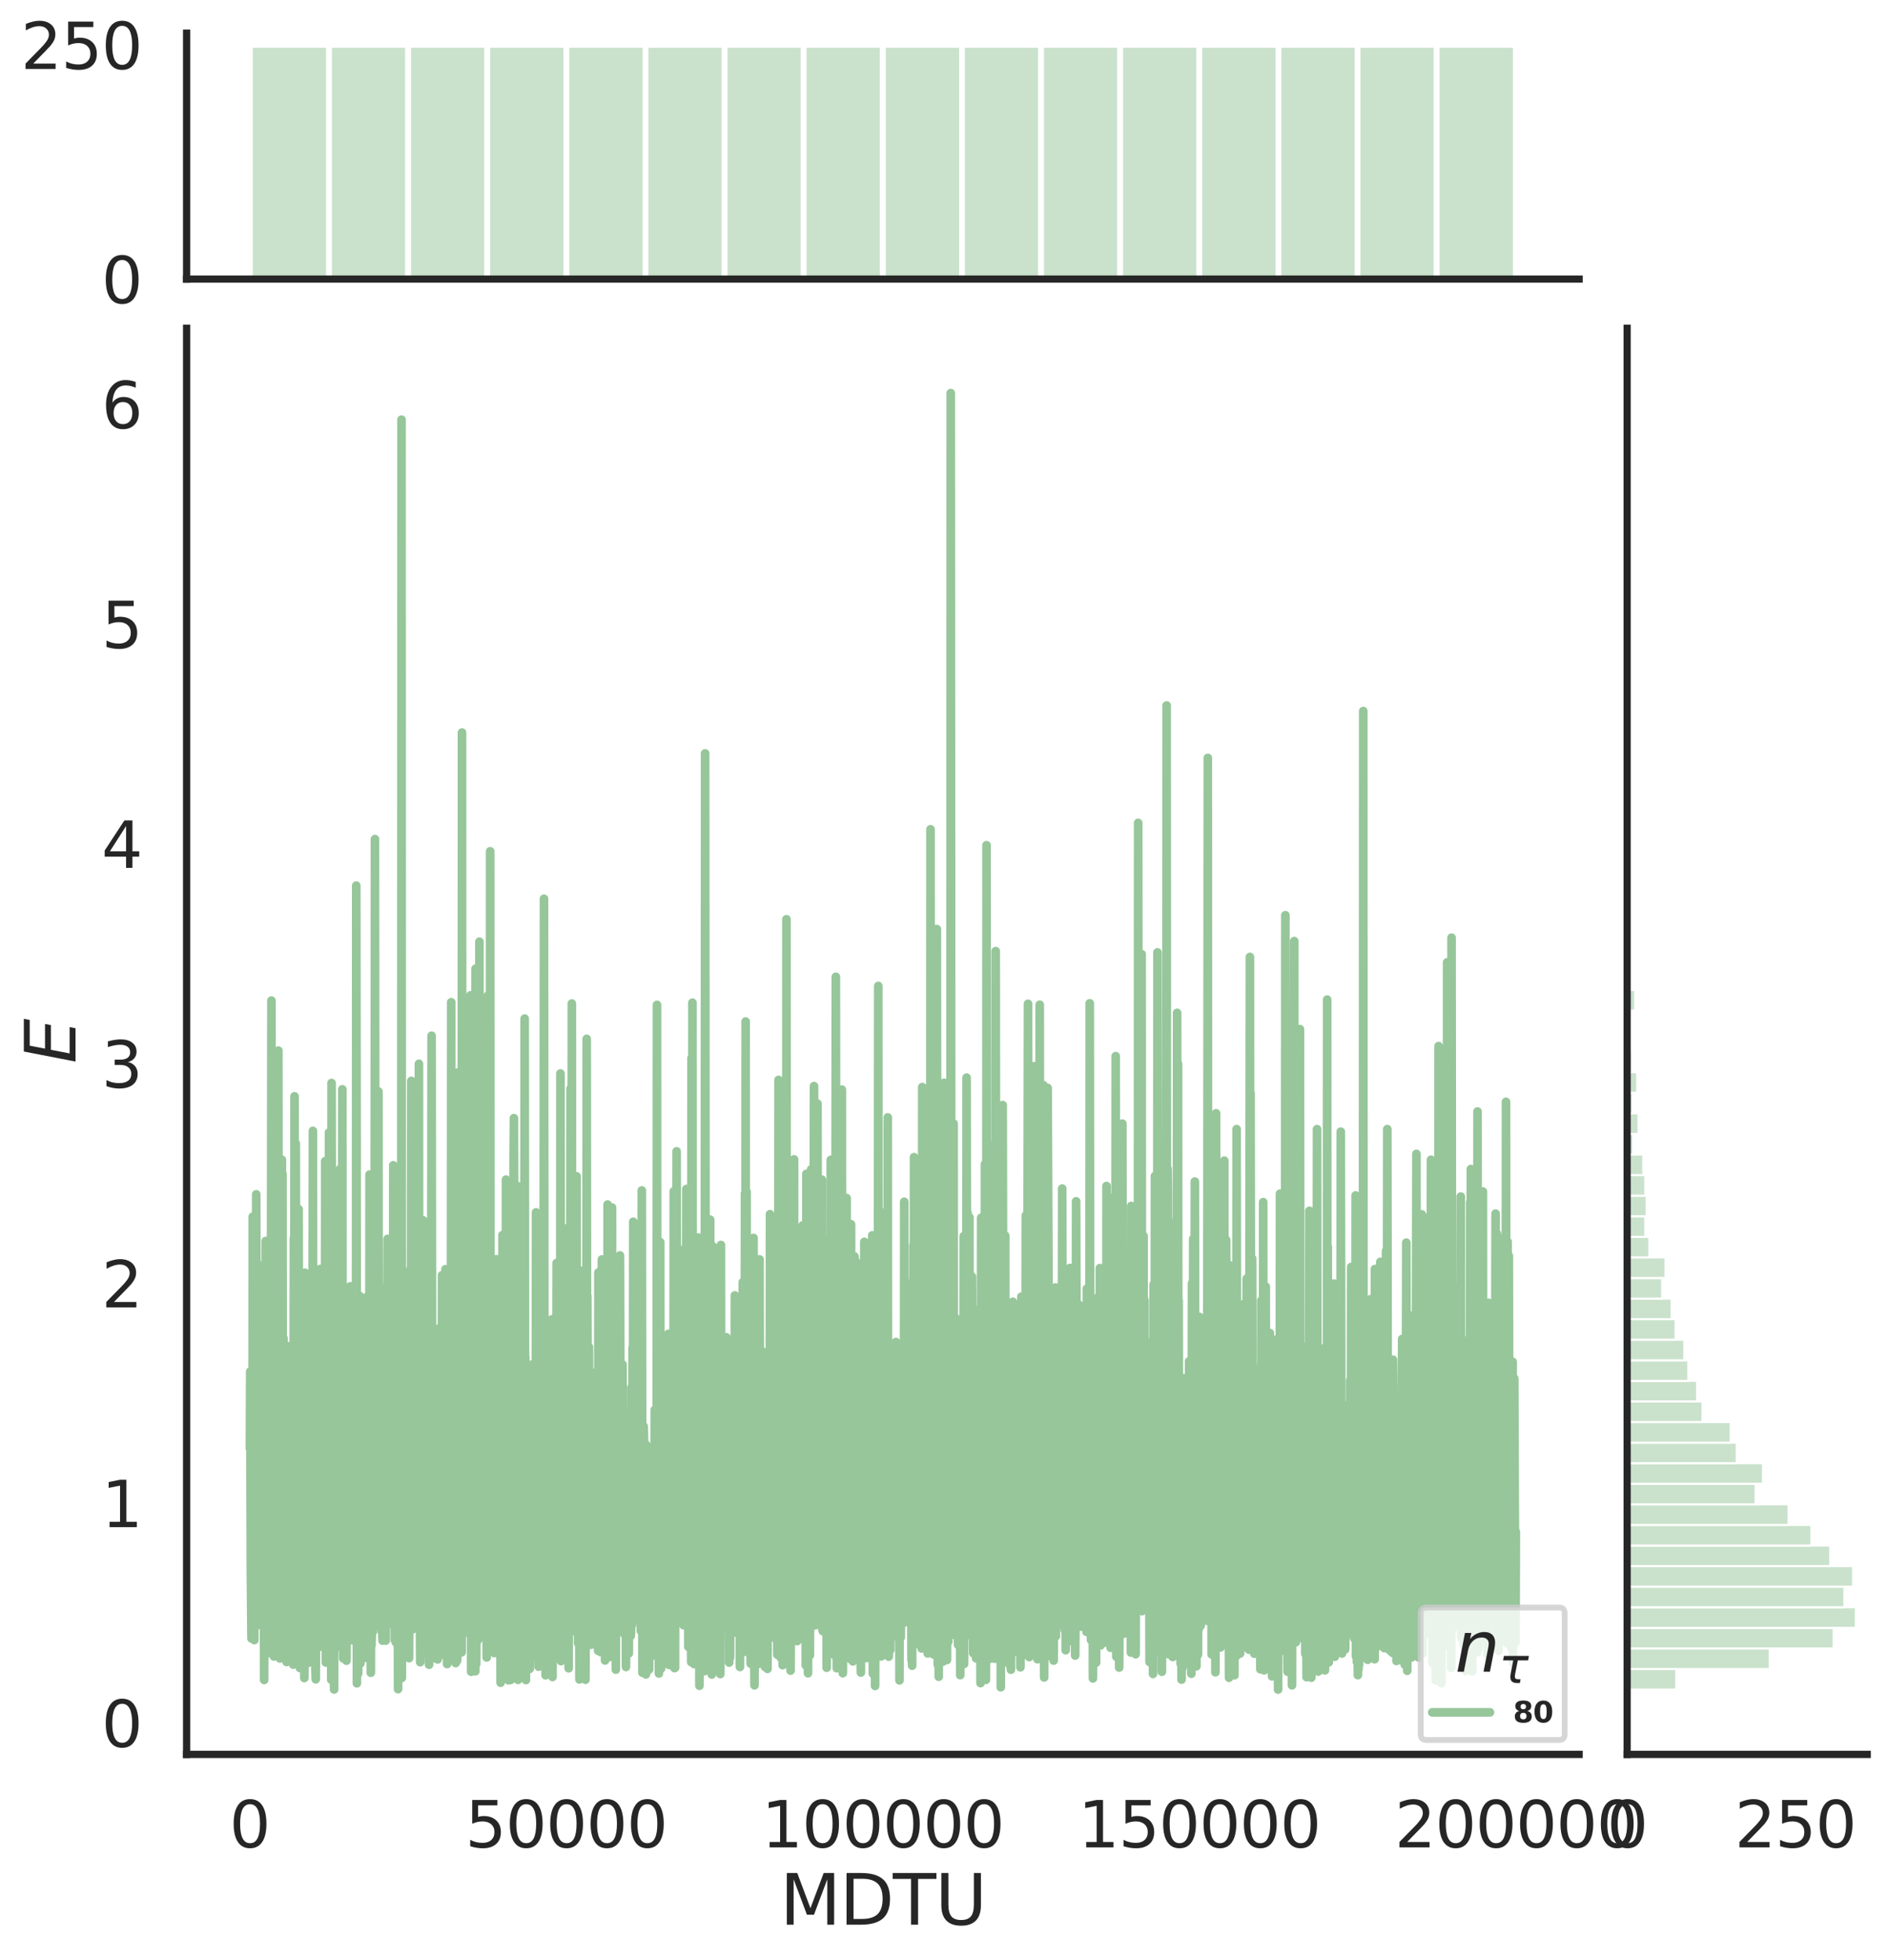 <?xml version="1.0" encoding="utf-8" standalone="no"?>
<!DOCTYPE svg PUBLIC "-//W3C//DTD SVG 1.1//EN"
  "http://www.w3.org/Graphics/SVG/1.1/DTD/svg11.dtd">
<svg height="679.379pt" version="1.1" viewBox="0 0 654.553 679.379" width="654.553pt" xmlns="http://www.w3.org/2000/svg" xmlns:xlink="http://www.w3.org/1999/xlink">
 <defs>
  <style type="text/css">*{stroke-linecap:butt;stroke-linejoin:round;}</style>
 </defs>
 <g id="figure_1">
  <g id="patch_1">
   <path d="M 0 679.379 
L 654.553 679.379 
L 654.553 0 
L 0 0 
z
" style="fill:#ffffff;"/>
  </g>
  <g id="axes_1">
   <g id="patch_2">
    <path d="M 64.692 608.159 
L 547.468 608.159 
L 547.468 113.784 
L 64.692 113.784 
z
" style="fill:none;"/>
   </g>
   <g id="matplotlib.axis_1">
    <g id="xtick_1">
     <g id="text_1">
      <!-- 0 -->
      <g style="fill:#262626;" transform="translate(79.528 640.376)scale(0.22 -0.22)">
       <defs>
        <path d="M 2034 4250 
Q 1547 4250 1301 3770 
Q 1056 3291 1056 2328 
Q 1056 1369 1301 889 
Q 1547 409 2034 409 
Q 2525 409 2770 889 
Q 3016 1369 3016 2328 
Q 3016 3291 2770 3770 
Q 2525 4250 2034 4250 
z
M 2034 4750 
Q 2819 4750 3233 4129 
Q 3647 3509 3647 2328 
Q 3647 1150 3233 529 
Q 2819 -91 2034 -91 
Q 1250 -91 836 529 
Q 422 1150 422 2328 
Q 422 3509 836 4129 
Q 1250 4750 2034 4750 
z
" id="DejaVuSans-30" transform="scale(0.016)"/>
       </defs>
       <use xlink:href="#DejaVuSans-30"/>
      </g>
     </g>
    </g>
    <g id="xtick_2">
     <g id="text_2">
      <!-- 50000 -->
      <g style="fill:#262626;" transform="translate(161.282 640.376)scale(0.22 -0.22)">
       <defs>
        <path d="M 691 4666 
L 3169 4666 
L 3169 4134 
L 1269 4134 
L 1269 2991 
Q 1406 3038 1543 3061 
Q 1681 3084 1819 3084 
Q 2600 3084 3056 2656 
Q 3513 2228 3513 1497 
Q 3513 744 3044 326 
Q 2575 -91 1722 -91 
Q 1428 -91 1123 -41 
Q 819 9 494 109 
L 494 744 
Q 775 591 1075 516 
Q 1375 441 1709 441 
Q 2250 441 2565 725 
Q 2881 1009 2881 1497 
Q 2881 1984 2565 2268 
Q 2250 2553 1709 2553 
Q 1456 2553 1204 2497 
Q 953 2441 691 2322 
L 691 4666 
z
" id="DejaVuSans-35" transform="scale(0.016)"/>
       </defs>
       <use xlink:href="#DejaVuSans-35"/>
       <use x="63.623" xlink:href="#DejaVuSans-30"/>
       <use x="127.246" xlink:href="#DejaVuSans-30"/>
       <use x="190.869" xlink:href="#DejaVuSans-30"/>
       <use x="254.492" xlink:href="#DejaVuSans-30"/>
      </g>
     </g>
    </g>
    <g id="xtick_3">
     <g id="text_3">
      <!-- 100000 -->
      <g style="fill:#262626;" transform="translate(264.033 640.376)scale(0.22 -0.22)">
       <defs>
        <path d="M 794 531 
L 1825 531 
L 1825 4091 
L 703 3866 
L 703 4441 
L 1819 4666 
L 2450 4666 
L 2450 531 
L 3481 531 
L 3481 0 
L 794 0 
L 794 531 
z
" id="DejaVuSans-31" transform="scale(0.016)"/>
       </defs>
       <use xlink:href="#DejaVuSans-31"/>
       <use x="63.623" xlink:href="#DejaVuSans-30"/>
       <use x="127.246" xlink:href="#DejaVuSans-30"/>
       <use x="190.869" xlink:href="#DejaVuSans-30"/>
       <use x="254.492" xlink:href="#DejaVuSans-30"/>
       <use x="318.115" xlink:href="#DejaVuSans-30"/>
      </g>
     </g>
    </g>
    <g id="xtick_4">
     <g id="text_4">
      <!-- 150000 -->
      <g style="fill:#262626;" transform="translate(373.782 640.376)scale(0.22 -0.22)">
       <use xlink:href="#DejaVuSans-31"/>
       <use x="63.623" xlink:href="#DejaVuSans-35"/>
       <use x="127.246" xlink:href="#DejaVuSans-30"/>
       <use x="190.869" xlink:href="#DejaVuSans-30"/>
       <use x="254.492" xlink:href="#DejaVuSans-30"/>
       <use x="318.115" xlink:href="#DejaVuSans-30"/>
      </g>
     </g>
    </g>
    <g id="xtick_5">
     <g id="text_5">
      <!-- 200000 -->
      <g style="fill:#262626;" transform="translate(483.531 640.376)scale(0.22 -0.22)">
       <defs>
        <path d="M 1228 531 
L 3431 531 
L 3431 0 
L 469 0 
L 469 531 
Q 828 903 1448 1529 
Q 2069 2156 2228 2338 
Q 2531 2678 2651 2914 
Q 2772 3150 2772 3378 
Q 2772 3750 2511 3984 
Q 2250 4219 1831 4219 
Q 1534 4219 1204 4116 
Q 875 4013 500 3803 
L 500 4441 
Q 881 4594 1212 4672 
Q 1544 4750 1819 4750 
Q 2544 4750 2975 4387 
Q 3406 4025 3406 3419 
Q 3406 3131 3298 2873 
Q 3191 2616 2906 2266 
Q 2828 2175 2409 1742 
Q 1991 1309 1228 531 
z
" id="DejaVuSans-32" transform="scale(0.016)"/>
       </defs>
       <use xlink:href="#DejaVuSans-32"/>
       <use x="63.623" xlink:href="#DejaVuSans-30"/>
       <use x="127.246" xlink:href="#DejaVuSans-30"/>
       <use x="190.869" xlink:href="#DejaVuSans-30"/>
       <use x="254.492" xlink:href="#DejaVuSans-30"/>
       <use x="318.115" xlink:href="#DejaVuSans-30"/>
      </g>
     </g>
    </g>
    <g id="text_6">
     <!-- MDTU -->
     <g style="fill:#262626;" transform="translate(270.375 667.187)scale(0.24 -0.24)">
      <defs>
       <path d="M 628 4666 
L 1569 4666 
L 2759 1491 
L 3956 4666 
L 4897 4666 
L 4897 0 
L 4281 0 
L 4281 4097 
L 3078 897 
L 2444 897 
L 1241 4097 
L 1241 0 
L 628 0 
L 628 4666 
z
" id="DejaVuSans-4d" transform="scale(0.016)"/>
       <path d="M 1259 4147 
L 1259 519 
L 2022 519 
Q 2988 519 3436 956 
Q 3884 1394 3884 2338 
Q 3884 3275 3436 3711 
Q 2988 4147 2022 4147 
L 1259 4147 
z
M 628 4666 
L 1925 4666 
Q 3281 4666 3915 4102 
Q 4550 3538 4550 2338 
Q 4550 1131 3912 565 
Q 3275 0 1925 0 
L 628 0 
L 628 4666 
z
" id="DejaVuSans-44" transform="scale(0.016)"/>
       <path d="M -19 4666 
L 3928 4666 
L 3928 4134 
L 2272 4134 
L 2272 0 
L 1638 0 
L 1638 4134 
L -19 4134 
L -19 4666 
z
" id="DejaVuSans-54" transform="scale(0.016)"/>
       <path d="M 556 4666 
L 1191 4666 
L 1191 1831 
Q 1191 1081 1462 751 
Q 1734 422 2344 422 
Q 2950 422 3222 751 
Q 3494 1081 3494 1831 
L 3494 4666 
L 4128 4666 
L 4128 1753 
Q 4128 841 3676 375 
Q 3225 -91 2344 -91 
Q 1459 -91 1007 375 
Q 556 841 556 1753 
L 556 4666 
z
" id="DejaVuSans-55" transform="scale(0.016)"/>
      </defs>
      <use xlink:href="#DejaVuSans-4d"/>
      <use x="86.279" xlink:href="#DejaVuSans-44"/>
      <use x="163.281" xlink:href="#DejaVuSans-54"/>
      <use x="224.365" xlink:href="#DejaVuSans-55"/>
     </g>
    </g>
   </g>
   <g id="matplotlib.axis_2">
    <g id="ytick_1">
     <g id="text_7">
      <!-- 0 -->
      <g style="fill:#262626;" transform="translate(35.195 605.566)scale(0.22 -0.22)">
       <use xlink:href="#DejaVuSans-30"/>
      </g>
     </g>
    </g>
    <g id="ytick_2">
     <g id="text_8">
      <!-- 1 -->
      <g style="fill:#262626;" transform="translate(35.195 529.382)scale(0.22 -0.22)">
       <use xlink:href="#DejaVuSans-31"/>
      </g>
     </g>
    </g>
    <g id="ytick_3">
     <g id="text_9">
      <!-- 2 -->
      <g style="fill:#262626;" transform="translate(35.195 453.198)scale(0.22 -0.22)">
       <use xlink:href="#DejaVuSans-32"/>
      </g>
     </g>
    </g>
    <g id="ytick_4">
     <g id="text_10">
      <!-- 3 -->
      <g style="fill:#262626;" transform="translate(35.195 377.014)scale(0.22 -0.22)">
       <defs>
        <path d="M 2597 2516 
Q 3050 2419 3304 2112 
Q 3559 1806 3559 1356 
Q 3559 666 3084 287 
Q 2609 -91 1734 -91 
Q 1441 -91 1130 -33 
Q 819 25 488 141 
L 488 750 
Q 750 597 1062 519 
Q 1375 441 1716 441 
Q 2309 441 2620 675 
Q 2931 909 2931 1356 
Q 2931 1769 2642 2001 
Q 2353 2234 1838 2234 
L 1294 2234 
L 1294 2753 
L 1863 2753 
Q 2328 2753 2575 2939 
Q 2822 3125 2822 3475 
Q 2822 3834 2567 4026 
Q 2313 4219 1838 4219 
Q 1578 4219 1281 4162 
Q 984 4106 628 3988 
L 628 4550 
Q 988 4650 1302 4700 
Q 1616 4750 1894 4750 
Q 2613 4750 3031 4423 
Q 3450 4097 3450 3541 
Q 3450 3153 3228 2886 
Q 3006 2619 2597 2516 
z
" id="DejaVuSans-33" transform="scale(0.016)"/>
       </defs>
       <use xlink:href="#DejaVuSans-33"/>
      </g>
     </g>
    </g>
    <g id="ytick_5">
     <g id="text_11">
      <!-- 4 -->
      <g style="fill:#262626;" transform="translate(35.195 300.831)scale(0.22 -0.22)">
       <defs>
        <path d="M 2419 4116 
L 825 1625 
L 2419 1625 
L 2419 4116 
z
M 2253 4666 
L 3047 4666 
L 3047 1625 
L 3713 1625 
L 3713 1100 
L 3047 1100 
L 3047 0 
L 2419 0 
L 2419 1100 
L 313 1100 
L 313 1709 
L 2253 4666 
z
" id="DejaVuSans-34" transform="scale(0.016)"/>
       </defs>
       <use xlink:href="#DejaVuSans-34"/>
      </g>
     </g>
    </g>
    <g id="ytick_6">
     <g id="text_12">
      <!-- 5 -->
      <g style="fill:#262626;" transform="translate(35.195 224.647)scale(0.22 -0.22)">
       <use xlink:href="#DejaVuSans-35"/>
      </g>
     </g>
    </g>
    <g id="ytick_7">
     <g id="text_13">
      <!-- 6 -->
      <g style="fill:#262626;" transform="translate(35.195 148.463)scale(0.22 -0.22)">
       <defs>
        <path d="M 2113 2584 
Q 1688 2584 1439 2293 
Q 1191 2003 1191 1497 
Q 1191 994 1439 701 
Q 1688 409 2113 409 
Q 2538 409 2786 701 
Q 3034 994 3034 1497 
Q 3034 2003 2786 2293 
Q 2538 2584 2113 2584 
z
M 3366 4563 
L 3366 3988 
Q 3128 4100 2886 4159 
Q 2644 4219 2406 4219 
Q 1781 4219 1451 3797 
Q 1122 3375 1075 2522 
Q 1259 2794 1537 2939 
Q 1816 3084 2150 3084 
Q 2853 3084 3261 2657 
Q 3669 2231 3669 1497 
Q 3669 778 3244 343 
Q 2819 -91 2113 -91 
Q 1303 -91 875 529 
Q 447 1150 447 2328 
Q 447 3434 972 4092 
Q 1497 4750 2381 4750 
Q 2619 4750 2861 4703 
Q 3103 4656 3366 4563 
z
" id="DejaVuSans-36" transform="scale(0.016)"/>
       </defs>
       <use xlink:href="#DejaVuSans-36"/>
      </g>
     </g>
    </g>
    <g id="text_14">
     <!-- $E$ -->
     <g style="fill:#262626;" transform="translate(26.204 368.652)rotate(-90)scale(0.24 -0.24)">
      <defs>
       <path d="M 1081 4666 
L 4031 4666 
L 3928 4134 
L 1606 4134 
L 1338 2753 
L 3566 2753 
L 3463 2222 
L 1234 2222 
L 909 531 
L 3284 531 
L 3181 0 
L 172 0 
L 1081 4666 
z
" id="DejaVuSans-Oblique-45" transform="scale(0.016)"/>
      </defs>
      <use transform="translate(0 0.094)" xlink:href="#DejaVuSans-Oblique-45"/>
     </g>
    </g>
   </g>
   <g id="line2d_1">
    <path clip-path="url(#pa7885014ef)" d="M 86.637 502.148 
L 86.747 475.425 
L 86.966 544.999 
L 87.186 567.991 
L 87.405 527.041 
L 87.515 550.63 
L 87.625 421.769 
L 87.844 558.62 
L 88.173 568.534 
L 88.393 455.097 
L 88.503 531.907 
L 88.722 501.35 
L 88.832 414.011 
L 89.051 561.037 
L 89.161 519.993 
L 89.271 560.106 
L 89.381 546.807 
L 89.49 513.376 
L 89.6 523.727 
L 89.71 500.318 
L 89.82 553.278 
L 90.039 485.659 
L 90.149 494.344 
L 90.259 438.634 
L 90.368 563.312 
L 90.588 544.07 
L 90.698 543.448 
L 90.807 497.636 
L 91.027 546.93 
L 91.137 518.557 
L 91.246 556.922 
L 91.356 552.469 
L 91.466 451.473 
L 91.576 582.354 
L 91.685 530.287 
L 91.905 559.827 
L 92.124 430.191 
L 92.234 550.625 
L 92.344 545.73 
L 92.454 439.688 
L 92.563 573.213 
L 92.783 447.094 
L 93.002 512.122 
L 93.112 523.586 
L 93.332 571.294 
L 93.441 569.383 
L 93.661 467.423 
L 93.88 507.84 
L 94.1 346.85 
L 94.21 507.102 
L 94.319 496.255 
L 94.539 450.38 
L 94.649 565.71 
L 94.758 560.262 
L 94.868 546.441 
L 94.978 574.208 
L 95.088 542.669 
L 95.307 556.536 
L 95.417 464.218 
L 95.527 566.728 
L 95.636 371.008 
L 95.746 573.686 
L 95.856 533.245 
L 95.966 573.857 
L 96.075 483.548 
L 96.185 553.365 
L 96.295 519.134 
L 96.405 529.355 
L 96.514 364.186 
L 96.624 539.507 
L 96.734 496.49 
L 96.953 561.46 
L 97.063 574.91 
L 97.173 485.647 
L 97.283 564.576 
L 97.392 501.029 
L 97.502 572.075 
L 97.612 523.327 
L 97.721 402.017 
L 97.831 498.825 
L 97.941 407.004 
L 98.051 530.84 
L 98.27 463.872 
L 98.599 570.046 
L 98.929 498.471 
L 99.038 550.627 
L 99.148 528.314 
L 99.368 576.125 
L 99.477 558.121 
L 99.587 466.61 
L 99.697 525.013 
L 99.807 492.5 
L 99.916 558.514 
L 100.026 543.083 
L 100.136 479.219 
L 100.246 536.156 
L 100.465 467.966 
L 100.685 544.775 
L 100.794 472.257 
L 100.904 568.241 
L 101.233 509.739 
L 101.343 507.889 
L 101.453 554.603 
L 101.563 547.413 
L 101.672 577.04 
L 101.892 429.222 
L 102.002 507.227 
L 102.111 380.033 
L 102.221 553.265 
L 102.331 525.635 
L 102.441 531.296 
L 102.55 396.414 
L 102.77 570.19 
L 102.88 556.505 
L 102.989 513.986 
L 103.099 515.667 
L 103.209 462.653 
L 103.319 566.109 
L 103.428 552.233 
L 103.538 419.145 
L 103.758 568.518 
L 103.867 554.434 
L 103.977 578.221 
L 104.197 560.27 
L 104.306 578.14 
L 104.526 560.155 
L 104.636 496.967 
L 104.745 554.14 
L 104.855 518.724 
L 104.965 543.38 
L 105.075 508.275 
L 105.184 512.312 
L 105.294 536.098 
L 105.404 471.173 
L 105.514 581.683 
L 105.623 563.393 
L 105.733 441.189 
L 105.953 555.88 
L 106.282 465.262 
L 106.501 564.475 
L 106.831 544.053 
L 106.94 576.393 
L 107.05 472.998 
L 107.379 566.96 
L 107.489 574.033 
L 107.599 558.526 
L 107.709 479.419 
L 107.928 560.717 
L 108.148 502.73 
L 108.257 529.749 
L 108.477 392.013 
L 108.587 497.906 
L 108.696 459.832 
L 108.806 505.653 
L 108.916 497.988 
L 109.026 571.345 
L 109.135 466.136 
L 109.355 578.298 
L 109.465 582.125 
L 109.684 537.955 
L 109.794 567.5 
L 110.123 516.462 
L 110.233 557.269 
L 110.343 556.445 
L 110.452 480.286 
L 110.562 550.007 
L 110.782 539.946 
L 110.891 570.816 
L 111.111 439.873 
L 111.33 534.534 
L 111.44 508.316 
L 111.55 564.41 
L 111.66 513.065 
L 111.769 560.142 
L 111.879 515.086 
L 111.989 522.361 
L 112.099 498.651 
L 112.318 561.777 
L 112.428 440.512 
L 112.647 514.596 
L 112.757 402.474 
L 112.977 576.311 
L 113.086 480.46 
L 113.196 559.165 
L 113.306 480.932 
L 113.416 499.198 
L 113.525 558.564 
L 113.745 517.631 
L 113.855 549.415 
L 113.964 505.188 
L 114.074 392.584 
L 114.184 502.398 
L 114.294 477.954 
L 114.403 564.314 
L 114.623 501.232 
L 114.733 502.798 
L 114.842 582.277 
L 114.952 375.415 
L 115.172 557.188 
L 115.281 497.77 
L 115.391 556.706 
L 115.501 511.856 
L 115.611 557.793 
L 115.72 456.414 
L 115.83 585.655 
L 116.05 498.422 
L 116.159 548.508 
L 116.269 513.66 
L 116.379 438.948 
L 116.489 564.264 
L 116.598 467.27 
L 116.818 546.398 
L 116.928 519.802 
L 117.037 436.131 
L 117.367 570.772 
L 117.476 565.157 
L 117.586 474.91 
L 117.696 570.35 
L 117.806 405.304 
L 118.025 525.811 
L 118.354 496.917 
L 118.464 531.935 
L 118.574 524.648 
L 118.684 377.604 
L 118.793 550.772 
L 118.903 505.42 
L 119.013 574.904 
L 119.123 542.652 
L 119.342 562.764 
L 119.562 543.267 
L 119.671 536.306 
L 119.781 571.332 
L 119.891 517.959 
L 120.11 575.687 
L 120.33 496.315 
L 120.44 519.31 
L 120.549 449.722 
L 120.659 538.361 
L 120.769 492.194 
L 120.879 548.952 
L 120.988 471.002 
L 121.318 561.364 
L 121.427 445.904 
L 121.647 542.269 
L 121.757 498.483 
L 121.866 516.529 
L 121.976 491.887 
L 122.086 561.6 
L 122.196 560.876 
L 122.305 468.4 
L 122.415 568.657 
L 122.635 544.144 
L 122.744 470.28 
L 123.074 552.525 
L 123.183 515.147 
L 123.403 523.376 
L 123.513 306.993 
L 123.622 385.984 
L 123.732 583.515 
L 124.061 460.272 
L 124.171 580.115 
L 124.391 543.871 
L 124.5 534.684 
L 124.61 558.419 
L 124.72 449.244 
L 124.939 576.647 
L 125.049 559.069 
L 125.269 463.464 
L 125.488 564.38 
L 125.598 568.47 
L 125.817 512.001 
L 125.927 567.535 
L 126.256 516.007 
L 126.366 532.52 
L 126.476 567.757 
L 126.586 484.935 
L 126.805 549.227 
L 126.915 559.622 
L 127.025 549.869 
L 127.134 574.718 
L 127.354 449.404 
L 127.464 539.228 
L 127.683 530.473 
L 127.793 494.935 
L 128.012 571.19 
L 128.122 407.164 
L 128.561 579.844 
L 128.671 547.687 
L 128.781 570.384 
L 128.89 566.551 
L 129 538.213 
L 129.219 565.699 
L 129.549 537.739 
L 129.658 554.429 
L 129.768 475.214 
L 129.878 504.197 
L 129.988 290.866 
L 130.207 540.939 
L 130.317 535.255 
L 130.427 382.219 
L 130.536 526.622 
L 130.756 387.629 
L 130.866 563.556 
L 130.975 543.393 
L 131.085 544.234 
L 131.195 378.358 
L 131.305 534.51 
L 131.414 513.098 
L 131.524 459.812 
L 131.634 555.224 
L 131.963 514.007 
L 132.073 552.46 
L 132.183 526.659 
L 132.292 565.582 
L 132.402 559.115 
L 132.622 568.711 
L 132.731 517.221 
L 132.841 525.072 
L 132.951 511.816 
L 133.061 549.75 
L 133.28 446.767 
L 133.39 556.13 
L 133.5 518.029 
L 133.609 522.369 
L 133.719 568.706 
L 133.829 537.601 
L 134.048 563.63 
L 134.268 454.27 
L 134.378 429.462 
L 134.487 558.179 
L 134.707 535.535 
L 134.817 504.879 
L 134.926 559.586 
L 135.146 444.883 
L 135.365 550.22 
L 135.585 461.801 
L 135.695 519.971 
L 135.804 457.912 
L 135.914 499.664 
L 136.024 459.555 
L 136.243 524.463 
L 136.353 403.944 
L 136.573 524.554 
L 136.682 560.301 
L 136.792 522.341 
L 136.902 568.592 
L 137.012 542.909 
L 137.121 483.378 
L 137.231 569.318 
L 137.341 484.985 
L 137.56 541.757 
L 137.78 460.567 
L 137.999 585.523 
L 138.109 462.827 
L 138.219 560.037 
L 138.329 538.358 
L 138.438 553.758 
L 138.548 475.568 
L 138.658 530.019 
L 138.768 495.886 
L 138.877 536.482 
L 138.987 534.398 
L 139.097 509.842 
L 139.207 145.483 
L 139.316 581.658 
L 139.426 489.414 
L 139.536 489.708 
L 139.755 568.214 
L 139.865 524.465 
L 139.975 564.533 
L 140.085 553.894 
L 140.194 442.569 
L 140.414 563.768 
L 140.524 573.779 
L 140.743 440.942 
L 140.853 528.052 
L 140.963 517.911 
L 141.072 564.09 
L 141.182 514.194 
L 141.292 556.182 
L 141.402 463.653 
L 141.511 474.591 
L 141.731 565.403 
L 141.841 574.789 
L 141.95 529.542 
L 142.06 534.274 
L 142.17 531.654 
L 142.28 462.56 
L 142.389 558.941 
L 142.609 374.684 
L 142.719 557.074 
L 142.828 519.549 
L 142.938 564.854 
L 143.048 554.877 
L 143.377 410.868 
L 143.487 432.887 
L 143.706 530.656 
L 143.816 513.727 
L 143.926 542.392 
L 144.036 494.773 
L 144.255 556.024 
L 144.365 563.103 
L 144.475 479.123 
L 144.584 519.382 
L 144.694 425.886 
L 144.804 525.026 
L 145.023 480.458 
L 145.133 558.558 
L 145.243 368.758 
L 145.353 561.427 
L 145.462 543.717 
L 145.682 576.19 
L 145.792 497.738 
L 145.901 555.833 
L 146.011 495.936 
L 146.121 549.46 
L 146.231 525.997 
L 146.34 537.682 
L 146.45 566.872 
L 146.67 423.005 
L 146.779 550.554 
L 146.999 471.691 
L 147.109 548.17 
L 147.218 547.193 
L 147.328 550.225 
L 147.438 559.386 
L 147.548 481.989 
L 147.767 540.8 
L 147.877 560.815 
L 147.987 541.065 
L 148.096 573.367 
L 148.426 493.085 
L 148.645 570.813 
L 148.755 577.082 
L 148.865 559.894 
L 149.084 509.283 
L 149.194 565.914 
L 149.304 490.359 
L 149.413 525.124 
L 149.633 359.032 
L 149.852 527.599 
L 150.072 477.421 
L 150.182 557.906 
L 150.401 513.238 
L 150.621 574.782 
L 150.84 549.22 
L 151.06 572.03 
L 151.169 542.908 
L 151.279 474.357 
L 151.389 574.311 
L 151.499 465.738 
L 151.718 575.236 
L 151.938 526.242 
L 152.047 460.584 
L 152.267 534.328 
L 152.377 495.593 
L 152.486 501.134 
L 152.596 563.73 
L 152.706 543.004 
L 152.816 543.543 
L 153.035 573.564 
L 153.255 442.033 
L 153.364 540.558 
L 153.474 538.932 
L 153.584 558.955 
L 153.694 518.135 
L 153.803 521.705 
L 153.913 536.035 
L 154.023 502.056 
L 154.133 557.449 
L 154.352 539.297 
L 154.462 439.958 
L 154.681 537.08 
L 154.791 574.435 
L 154.901 548.876 
L 155.011 576.839 
L 155.12 538.712 
L 155.23 564.504 
L 155.34 487.656 
L 155.45 566.328 
L 155.559 510.808 
L 155.669 553.461 
L 155.889 515.475 
L 155.998 544.882 
L 156.108 543.12 
L 156.218 475.576 
L 156.328 492.9 
L 156.437 347.427 
L 156.547 548.627 
L 156.657 451.706 
L 156.876 549.306 
L 157.096 529.078 
L 157.206 569.402 
L 157.315 552.292 
L 157.425 461.693 
L 157.535 573.305 
L 157.645 493.985 
L 157.754 518.896 
L 157.864 496.691 
L 157.974 576.499 
L 158.084 561.705 
L 158.303 519.231 
L 158.413 575.806 
L 158.523 575.081 
L 158.742 371.786 
L 158.852 561.2 
L 158.962 461.528 
L 159.071 568.191 
L 159.181 508.165 
L 159.401 550.509 
L 159.51 570.928 
L 159.62 522.553 
L 159.73 554.98 
L 159.84 546.99 
L 159.949 518.698 
L 160.059 572.771 
L 160.169 253.942 
L 160.279 549.166 
L 160.388 521.016 
L 160.498 554.126 
L 160.608 507.885 
L 160.827 557.616 
L 160.937 496.134 
L 161.047 555.1 
L 161.156 472.972 
L 161.376 558.77 
L 161.486 553.901 
L 161.705 531.282 
L 161.815 553.91 
L 162.034 519.019 
L 162.144 493.611 
L 162.364 560.421 
L 162.473 506.23 
L 162.583 523.316 
L 162.693 395.504 
L 162.912 566.563 
L 163.022 563.385 
L 163.132 345.022 
L 163.351 579.509 
L 163.461 552.313 
L 163.571 480.569 
L 163.681 494.728 
L 163.79 535.238 
L 163.9 526.322 
L 164.12 566.375 
L 164.339 436.024 
L 164.449 469.601 
L 164.559 548.732 
L 164.668 546.851 
L 164.778 579.347 
L 164.888 335.805 
L 164.998 398.678 
L 165.107 576.819 
L 165.327 511.893 
L 165.437 533.542 
L 165.546 474.47 
L 165.656 568.576 
L 165.766 535.318 
L 165.876 407.333 
L 166.095 554.946 
L 166.205 326.435 
L 166.424 533.373 
L 166.644 559.229 
L 166.863 488.043 
L 167.083 541.327 
L 167.193 567.364 
L 167.302 448.232 
L 167.412 456.036 
L 167.522 538.084 
L 167.632 514.656 
L 167.741 515.328 
L 167.851 537.449 
L 167.961 529.223 
L 168.071 533.629 
L 168.18 556.352 
L 168.29 526.959 
L 168.4 537.141 
L 168.51 477.64 
L 168.729 574.558 
L 168.949 568.531 
L 169.058 519.892 
L 169.168 345.087 
L 169.388 554.943 
L 169.607 534.328 
L 169.717 572.105 
L 169.827 567.879 
L 169.936 295.079 
L 170.046 550.252 
L 170.156 519.074 
L 170.375 546.652 
L 170.485 520.524 
L 170.705 564.018 
L 170.814 568.159 
L 171.034 500.061 
L 171.363 573.018 
L 171.473 570.408 
L 171.583 522.136 
L 171.692 555.145 
L 172.022 436.509 
L 172.131 516.801 
L 172.241 479.219 
L 172.351 487.089 
L 172.461 570.696 
L 172.68 502.781 
L 172.79 490.281 
L 172.9 499.415 
L 173.009 543.399 
L 173.119 493.754 
L 173.229 560.778 
L 173.339 528.233 
L 173.448 535.708 
L 173.558 583.314 
L 173.668 480.932 
L 173.887 550.665 
L 174.107 532.508 
L 174.217 428.137 
L 174.436 531.011 
L 174.546 534.298 
L 174.875 568.607 
L 174.985 545.678 
L 175.095 497.23 
L 175.204 514.366 
L 175.314 558.627 
L 175.424 408.912 
L 175.753 537.175 
L 175.863 541.368 
L 175.973 536.619 
L 176.082 564.311 
L 176.192 554.351 
L 176.302 582.468 
L 176.412 433.742 
L 176.631 537.07 
L 176.741 528.303 
L 176.851 495.348 
L 176.96 512.17 
L 177.07 582.332 
L 177.18 502.386 
L 177.29 561.329 
L 177.509 511.925 
L 177.619 554.406 
L 177.729 483.248 
L 177.838 548.37 
L 178.058 401.555 
L 178.168 387.598 
L 178.497 500.767 
L 178.607 509.18 
L 178.826 450.871 
L 178.936 546.185 
L 179.046 531.902 
L 179.155 565.265 
L 179.375 560.394 
L 179.485 411.16 
L 179.594 582.323 
L 179.704 552.224 
L 179.814 568.723 
L 179.924 534.401 
L 180.033 546.805 
L 180.253 510.461 
L 180.363 572.668 
L 180.472 518.29 
L 180.582 578.076 
L 180.692 554.947 
L 180.802 567.006 
L 180.911 432.078 
L 181.021 509.141 
L 181.131 420.433 
L 181.35 561.015 
L 181.46 530.919 
L 181.57 537.309 
L 181.68 536.627 
L 181.789 513.201 
L 181.899 353.087 
L 182.009 475.255 
L 182.119 470.575 
L 182.338 582.379 
L 182.448 534.496 
L 182.667 577.538 
L 182.777 557.834 
L 182.887 506.308 
L 182.997 557.922 
L 183.216 490.445 
L 183.326 540.017 
L 183.436 506.352 
L 183.655 578.503 
L 183.875 547.564 
L 183.984 571.122 
L 184.314 473.068 
L 184.423 505.536 
L 184.533 499.883 
L 184.643 571.235 
L 184.753 565.775 
L 184.862 552.375 
L 184.972 502.862 
L 185.082 544.624 
L 185.192 526.226 
L 185.301 573.89 
L 185.411 571.783 
L 185.521 494.878 
L 185.631 530.432 
L 185.74 517.072 
L 185.85 420.254 
L 186.07 563.449 
L 186.179 450.26 
L 186.289 554.622 
L 186.399 552.302 
L 186.618 555.512 
L 186.728 577.744 
L 186.838 538.808 
L 186.948 541.599 
L 187.057 444.596 
L 187.167 548.172 
L 187.387 475.311 
L 187.496 488.161 
L 187.716 563.386 
L 187.935 506.829 
L 188.045 535.044 
L 188.155 464.815 
L 188.374 567.265 
L 188.594 311.546 
L 188.813 565.444 
L 188.923 513.282 
L 189.143 580.724 
L 189.252 573.184 
L 189.582 523.651 
L 189.691 536.128 
L 189.801 579.605 
L 189.911 549.388 
L 190.13 577.586 
L 190.24 573.193 
L 190.46 499.93 
L 190.569 487.88 
L 190.679 563.789 
L 190.789 542.772 
L 191.008 465.05 
L 191.118 576.767 
L 191.228 541.349 
L 191.338 457.353 
L 191.557 581.312 
L 191.667 528.191 
L 191.776 564.161 
L 191.886 557.352 
L 192.106 520.129 
L 192.215 564.405 
L 192.325 509.777 
L 192.435 513.729 
L 192.545 560.313 
L 192.764 544.356 
L 192.874 511.793 
L 192.984 437.806 
L 193.093 569.167 
L 193.203 507.988 
L 193.313 552.972 
L 193.532 519.805 
L 193.642 525.554 
L 193.862 449.557 
L 193.971 545.374 
L 194.081 536.509 
L 194.191 544.2 
L 194.301 372.113 
L 194.52 575.828 
L 194.63 573.663 
L 194.74 569.218 
L 194.849 437.319 
L 194.959 557.685 
L 195.069 544.389 
L 195.179 567.174 
L 195.288 557.163 
L 195.398 564.784 
L 195.508 559.355 
L 195.618 544.734 
L 195.727 482.664 
L 195.947 559.602 
L 196.057 539.217 
L 196.166 546.263 
L 196.276 545.86 
L 196.386 552.181 
L 196.496 535.5 
L 196.605 471.012 
L 196.825 563.096 
L 197.044 425.457 
L 197.154 578.306 
L 197.264 496.569 
L 197.374 498.71 
L 197.483 444.715 
L 197.593 537.233 
L 197.813 377.363 
L 198.032 527.119 
L 198.142 518.098 
L 198.252 347.865 
L 198.361 531.219 
L 198.471 508.431 
L 198.581 453.704 
L 198.691 565.393 
L 198.91 539.571 
L 199.02 535.601 
L 199.13 535.937 
L 199.239 532.405 
L 199.349 552.757 
L 199.459 533.911 
L 199.569 556.456 
L 199.788 538.759 
L 199.898 407.769 
L 200.008 547.532 
L 200.117 517.353 
L 200.447 569.673 
L 200.666 510.117 
L 200.886 582.174 
L 200.995 538.105 
L 201.105 546.604 
L 201.215 519.345 
L 201.325 533.935 
L 201.544 440.492 
L 201.764 552.595 
L 201.873 508.131 
L 201.983 552.117 
L 202.203 520.704 
L 202.312 542.51 
L 202.422 517.654 
L 202.532 448.742 
L 202.642 575.171 
L 202.751 555.598 
L 202.971 582.273 
L 203.19 446.901 
L 203.3 568.253 
L 203.41 360.11 
L 203.52 480.583 
L 203.629 449.279 
L 203.739 488.008 
L 203.849 569.876 
L 203.959 556.359 
L 204.178 466.938 
L 204.288 493.479 
L 204.398 559.006 
L 204.617 553.795 
L 204.727 570.166 
L 204.837 546.299 
L 204.946 551.843 
L 205.056 550.054 
L 205.166 475.722 
L 205.276 528.231 
L 205.385 526.847 
L 205.495 502.059 
L 205.605 561.851 
L 205.715 560.098 
L 205.824 568.424 
L 205.934 494.417 
L 206.154 559.498 
L 206.263 549.223 
L 206.373 570.131 
L 206.593 489.337 
L 206.702 547.541 
L 206.812 481.423 
L 206.922 567.466 
L 207.032 555.801 
L 207.141 556.912 
L 207.251 476.233 
L 207.361 572.221 
L 207.471 441.089 
L 207.58 514.706 
L 207.69 499.702 
L 207.8 509.783 
L 207.91 490.541 
L 208.129 559.81 
L 208.239 572.686 
L 208.349 467.379 
L 208.458 559.222 
L 208.568 522.16 
L 208.678 436.585 
L 208.788 567.683 
L 208.897 563.84 
L 209.007 548.371 
L 209.117 510.476 
L 209.227 561.113 
L 209.556 451.417 
L 209.666 453.994 
L 209.775 575.593 
L 209.885 529.002 
L 209.995 567.034 
L 210.105 513.264 
L 210.324 555.303 
L 210.544 561.173 
L 210.653 417.549 
L 210.873 559.64 
L 210.983 465.221 
L 211.202 574.435 
L 211.312 472.773 
L 211.422 492.57 
L 211.641 549.454 
L 211.751 526.498 
L 211.861 560.448 
L 211.97 555.748 
L 212.08 574.169 
L 212.19 418.583 
L 212.3 531.14 
L 212.409 517.11 
L 212.519 571.451 
L 212.629 534.93 
L 212.739 455.773 
L 213.068 545.574 
L 213.287 512.174 
L 213.397 524.983 
L 213.507 578.776 
L 213.617 497.518 
L 213.726 518.266 
L 213.836 439.484 
L 214.056 506.254 
L 214.165 501.411 
L 214.275 520.073 
L 214.385 509.384 
L 214.495 539.556 
L 214.604 487.818 
L 214.824 534.532 
L 214.934 435.198 
L 215.153 510.489 
L 215.263 546.993 
L 215.373 537.054 
L 215.482 497.671 
L 215.702 561.668 
L 215.812 472.952 
L 216.031 565.458 
L 216.141 497.098 
L 216.251 565.117 
L 216.36 555.75 
L 216.47 566.488 
L 216.58 532.606 
L 216.69 537.399 
L 216.909 495.733 
L 217.019 577.849 
L 217.238 511.004 
L 217.348 557.804 
L 217.677 495.01 
L 217.787 489.875 
L 218.007 573.153 
L 218.226 496.218 
L 218.336 556.11 
L 218.446 529.947 
L 218.665 567.094 
L 218.775 566.003 
L 218.885 480.988 
L 219.104 563.276 
L 219.324 467.119 
L 219.433 514.015 
L 219.543 423.506 
L 219.653 427.124 
L 219.872 499.723 
L 219.982 519.481 
L 220.202 472.896 
L 220.531 540.348 
L 220.641 527.594 
L 220.75 480.068 
L 220.97 529.844 
L 221.08 487.435 
L 221.299 561.616 
L 221.409 550.397 
L 221.519 553.139 
L 221.628 450.731 
L 221.738 550.457 
L 221.958 522.995 
L 222.067 506.409 
L 222.177 565.335 
L 222.287 475.161 
L 222.397 507.435 
L 222.506 412.658 
L 222.726 579.838 
L 222.945 557.289 
L 223.055 543.959 
L 223.165 494.445 
L 223.274 499.472 
L 223.384 568.574 
L 223.494 530.172 
L 223.604 559.865 
L 223.713 523.658 
L 223.933 580.439 
L 224.043 500.861 
L 224.152 512.418 
L 224.372 564.711 
L 224.482 563.61 
L 224.591 568.71 
L 224.701 568.113 
L 224.921 525.41 
L 225.03 578.755 
L 225.14 568.777 
L 225.25 538.587 
L 225.36 571.302 
L 225.579 545.609 
L 225.689 570.524 
L 225.799 540.834 
L 225.908 549.06 
L 226.018 511.279 
L 226.128 523.236 
L 226.238 513.224 
L 226.347 518.242 
L 226.457 536.091 
L 226.567 509.561 
L 226.786 555.848 
L 226.896 537.016 
L 227.006 488.694 
L 227.116 566.03 
L 227.225 534.167 
L 227.335 543.149 
L 227.445 527.499 
L 227.555 574.067 
L 227.664 510.705 
L 227.774 348.328 
L 227.884 568.931 
L 228.103 498.219 
L 228.213 566.978 
L 228.323 491.259 
L 228.433 580.101 
L 228.652 563.891 
L 228.872 430.555 
L 228.981 536.251 
L 229.091 485.307 
L 229.201 578.4 
L 229.311 530.232 
L 229.42 541.023 
L 229.53 506.39 
L 229.64 563.398 
L 229.75 560.619 
L 229.859 501.095 
L 229.969 570.465 
L 230.079 530.347 
L 230.189 549.496 
L 230.298 501.22 
L 230.408 507.305 
L 230.628 564.854 
L 230.737 526.917 
L 230.847 558.212 
L 230.957 524.288 
L 231.067 558.921 
L 231.286 520.88 
L 231.396 557.669 
L 231.506 488.345 
L 231.615 554.807 
L 231.725 462.372 
L 231.945 577.13 
L 232.054 570.038 
L 232.274 504.561 
L 232.384 482.328 
L 232.493 561.888 
L 232.603 462.569 
L 232.713 576.998 
L 232.932 518.002 
L 233.042 568.746 
L 233.262 488.17 
L 233.371 542.941 
L 233.481 520.932 
L 233.591 412.983 
L 233.701 461.047 
L 233.81 578.244 
L 233.92 529.588 
L 234.03 578.16 
L 234.249 430.415 
L 234.359 554.428 
L 234.579 399.097 
L 234.798 545.563 
L 234.908 549.277 
L 235.018 531.554 
L 235.237 456.13 
L 235.457 559.212 
L 235.566 519.435 
L 235.676 551.263 
L 235.786 548.683 
L 235.896 527.75 
L 236.005 433.332 
L 236.225 540.881 
L 236.335 484.251 
L 236.444 549.489 
L 236.664 444.917 
L 236.883 522.78 
L 236.993 563.383 
L 237.213 471.56 
L 237.322 537.881 
L 237.432 524.221 
L 237.542 493.383 
L 237.761 542.448 
L 237.981 412.154 
L 238.2 555.273 
L 238.31 561.286 
L 238.53 470.896 
L 238.639 570.866 
L 238.859 459.2 
L 238.969 569.044 
L 239.078 547.663 
L 239.188 440.445 
L 239.298 557.554 
L 239.408 451.246 
L 239.627 576.158 
L 239.737 366.828 
L 239.956 534.173 
L 240.066 347.572 
L 240.176 568.313 
L 240.395 508.779 
L 240.615 576.841 
L 240.725 556.485 
L 240.944 571.276 
L 241.054 441.262 
L 241.164 520.113 
L 241.273 490.569 
L 241.493 562.658 
L 241.603 507.432 
L 241.712 553.048 
L 241.822 543.944 
L 242.042 429.013 
L 242.151 569.843 
L 242.261 555.199 
L 242.371 525.461 
L 242.481 584.362 
L 242.7 490.979 
L 242.81 538.733 
L 242.92 499.25 
L 243.029 500.913 
L 243.139 485.06 
L 243.359 573.527 
L 243.468 563.815 
L 243.578 518.534 
L 243.688 550.127 
L 243.798 466.818 
L 243.907 480.562 
L 244.127 548.706 
L 244.237 579.304 
L 244.346 504.966 
L 244.456 261.159 
L 244.676 532.532 
L 244.785 532.329 
L 244.895 528.007 
L 245.115 513.166 
L 245.224 564.683 
L 245.334 554.806 
L 245.444 574.851 
L 245.773 425.473 
L 245.883 569.565 
L 245.993 530.653 
L 246.102 535.191 
L 246.212 422.796 
L 246.322 546.182 
L 246.432 541.522 
L 246.541 486.25 
L 246.761 580.468 
L 246.871 513.583 
L 246.98 557.2 
L 247.2 432.124 
L 247.419 522.032 
L 247.529 501.996 
L 247.639 562.651 
L 247.749 535.929 
L 247.858 559.101 
L 247.968 530.64 
L 248.188 559.132 
L 248.297 530.903 
L 248.407 571.756 
L 248.517 521.577 
L 248.736 547.196 
L 249.066 436.254 
L 249.395 564.283 
L 249.505 514.683 
L 249.614 519.252 
L 249.724 580.301 
L 249.944 431.56 
L 250.053 549.22 
L 250.163 546.492 
L 250.273 527.912 
L 250.383 490.045 
L 250.492 543.739 
L 250.602 469.236 
L 250.712 515.354 
L 250.822 506.284 
L 251.041 529.189 
L 251.151 482.316 
L 251.261 559.562 
L 251.48 498.731 
L 251.59 550.318 
L 251.7 528.194 
L 251.809 463.548 
L 252.029 564.494 
L 252.248 520.607 
L 252.358 524.102 
L 252.468 545.805 
L 252.687 525.712 
L 252.797 576.328 
L 253.017 504.062 
L 253.126 574.59 
L 253.236 546.202 
L 253.346 465.155 
L 253.456 533.11 
L 253.565 531.724 
L 253.675 492.639 
L 253.785 563.729 
L 253.895 562.751 
L 254.114 510.348 
L 254.224 532.164 
L 254.334 479.205 
L 254.443 526.005 
L 254.553 467.242 
L 254.663 540.671 
L 254.772 449.047 
L 254.882 512.441 
L 254.992 498.914 
L 255.102 540.157 
L 255.211 521.89 
L 255.321 565.952 
L 255.431 537.571 
L 255.541 538.545 
L 255.65 546.384 
L 255.76 500.798 
L 255.87 535.238 
L 255.98 515.692 
L 256.199 565.041 
L 256.309 564.359 
L 256.419 509.289 
L 256.528 577.852 
L 256.638 506.84 
L 256.748 552.197 
L 256.967 534.16 
L 257.187 567.492 
L 257.406 557.778 
L 257.516 444.451 
L 257.626 569.082 
L 257.736 547.239 
L 257.845 565.263 
L 257.955 544.058 
L 258.065 453.374 
L 258.175 527.337 
L 258.284 413.754 
L 258.394 529.786 
L 258.504 354.104 
L 258.614 572.594 
L 258.833 413.097 
L 259.053 538.937 
L 259.272 564.02 
L 259.382 519.238 
L 259.492 558.325 
L 259.821 489.537 
L 259.931 494.292 
L 260.04 571.912 
L 260.15 560.957 
L 260.26 576.724 
L 260.37 546.215 
L 260.479 567.01 
L 260.699 503.164 
L 260.809 522.517 
L 260.918 492.586 
L 261.028 562.011 
L 261.138 553.16 
L 261.248 429.123 
L 261.467 569.299 
L 261.577 584.208 
L 261.796 537.769 
L 261.906 464.283 
L 262.126 538.54 
L 262.235 480.27 
L 262.455 549.413 
L 262.674 576.909 
L 262.784 439.913 
L 262.894 567.147 
L 263.004 507 
L 263.113 522.029 
L 263.223 575.045 
L 263.333 436.574 
L 263.552 546.258 
L 263.662 514.73 
L 263.772 542.411 
L 263.882 498.38 
L 263.991 554.441 
L 264.211 468.406 
L 264.321 571.947 
L 264.43 570.364 
L 264.54 526.653 
L 264.65 536.018 
L 264.76 528.932 
L 264.869 529.616 
L 264.979 517.147 
L 265.089 531.464 
L 265.199 577.832 
L 265.308 475.299 
L 265.528 567.212 
L 265.638 538.478 
L 265.747 552.339 
L 265.967 521.068 
L 266.077 578.511 
L 266.186 494.773 
L 266.406 555.801 
L 266.516 546.292 
L 266.625 558.776 
L 266.735 549.082 
L 266.845 507.544 
L 266.955 420.893 
L 267.064 546.743 
L 267.174 532.362 
L 267.394 452.913 
L 267.503 511.002 
L 267.613 457.091 
L 267.723 479.322 
L 267.942 556.565 
L 268.162 492.911 
L 268.272 486.009 
L 268.491 567.773 
L 268.711 459.114 
L 268.82 540.986 
L 268.93 521.484 
L 269.04 441.706 
L 269.15 539.271 
L 269.259 516.561 
L 269.479 573.588 
L 269.589 547.206 
L 269.698 549.036 
L 269.808 493.94 
L 269.918 374.341 
L 270.028 502.089 
L 270.137 443.499 
L 270.357 555.278 
L 270.467 544.953 
L 270.686 574.651 
L 270.796 560.804 
L 270.906 561.293 
L 271.015 554.982 
L 271.235 461.019 
L 271.345 577.229 
L 271.454 488.283 
L 271.564 500.487 
L 271.674 543.506 
L 271.784 539.748 
L 271.893 521.182 
L 272.113 562.356 
L 272.223 534.597 
L 272.332 550.156 
L 272.442 545.195 
L 272.552 557.836 
L 272.662 318.656 
L 272.771 544.895 
L 272.991 508.936 
L 273.101 503.198 
L 273.21 566.449 
L 273.43 493.67 
L 273.54 516.589 
L 273.649 514.291 
L 273.759 471.146 
L 273.979 504.215 
L 274.088 579.12 
L 274.198 555.047 
L 274.418 489.736 
L 274.527 551.764 
L 274.747 523.354 
L 274.857 549.816 
L 274.966 508.14 
L 275.076 420.656 
L 275.186 558.026 
L 275.296 401.884 
L 275.405 552.838 
L 275.625 533.949 
L 275.735 535.897 
L 275.844 477.981 
L 276.064 548.196 
L 276.174 544.828 
L 276.283 427.784 
L 276.393 568.883 
L 276.503 537.703 
L 276.613 545.497 
L 276.722 487.725 
L 276.832 509.641 
L 276.942 506.921 
L 277.052 508.057 
L 277.161 561.308 
L 277.271 556.242 
L 277.6 479.721 
L 277.71 560.195 
L 277.82 531 
L 278.039 563.025 
L 278.259 424.794 
L 278.478 562.009 
L 278.588 563.116 
L 278.698 511.941 
L 279.027 538.205 
L 279.137 448.925 
L 279.356 577.295 
L 279.466 566.719 
L 279.576 406.901 
L 279.686 558.914 
L 279.795 494.267 
L 279.905 549.78 
L 280.015 540.496 
L 280.125 580.027 
L 280.344 459.465 
L 280.454 460.198 
L 280.564 531.269 
L 280.673 407.437 
L 280.783 573.798 
L 281.222 405.348 
L 281.332 542.985 
L 281.442 540.533 
L 281.661 444.369 
L 281.881 557.682 
L 282.21 376.484 
L 282.539 563.426 
L 282.759 495.306 
L 282.868 518.681 
L 282.978 487.643 
L 283.198 556.82 
L 283.307 542.176 
L 283.417 382.591 
L 283.637 555.215 
L 283.746 501.853 
L 283.856 562.713 
L 283.966 529.001 
L 284.076 557.95 
L 284.295 534.708 
L 284.405 537.419 
L 284.515 432.101 
L 284.734 550.951 
L 284.844 553.852 
L 284.954 408.918 
L 285.063 564.807 
L 285.173 559.984 
L 285.283 565.442 
L 285.502 514.995 
L 285.612 534.738 
L 285.722 452.103 
L 285.832 564.311 
L 286.051 542.901 
L 286.161 457.852 
L 286.38 550.948 
L 286.49 505.551 
L 286.6 578.111 
L 286.709 489.652 
L 286.819 574.019 
L 287.039 544.246 
L 287.148 532.141 
L 287.258 535.679 
L 287.478 429.366 
L 287.587 524.085 
L 287.697 513.846 
L 287.807 570.632 
L 287.917 541.652 
L 288.026 402.051 
L 288.136 552.41 
L 288.246 532.352 
L 288.465 437.943 
L 288.795 554.013 
L 288.904 556.862 
L 289.014 522.374 
L 289.124 555.344 
L 289.234 526.186 
L 289.343 573.761 
L 289.453 567.307 
L 289.782 338.602 
L 290.002 527.239 
L 290.112 578.285 
L 290.221 518.769 
L 290.441 572.582 
L 290.66 552.802 
L 290.77 438.154 
L 290.99 564.843 
L 291.099 448.071 
L 291.319 569.298 
L 291.429 551.764 
L 291.538 440.555 
L 291.758 557.423 
L 291.868 377.729 
L 291.977 559.52 
L 292.087 542.062 
L 292.197 580.003 
L 292.307 556.555 
L 292.416 563.636 
L 292.526 532.798 
L 292.746 566.194 
L 292.965 538.687 
L 293.075 574.051 
L 293.185 503.192 
L 293.404 548.643 
L 293.514 415.302 
L 293.624 564.932 
L 293.733 494.187 
L 293.843 515.313 
L 293.953 497.549 
L 294.063 456.365 
L 294.172 516.023 
L 294.392 439.586 
L 294.502 570.235 
L 294.611 522.7 
L 294.831 575.125 
L 295.05 424.389 
L 295.16 564.694 
L 295.38 538.658 
L 295.599 526.491 
L 295.709 575.919 
L 295.819 474.43 
L 295.928 551.302 
L 296.038 521.747 
L 296.258 435.552 
L 296.477 558.575 
L 296.587 539.207 
L 296.697 437.21 
L 296.806 463.308 
L 297.026 557.961 
L 297.136 541.03 
L 297.245 555.132 
L 297.465 461.364 
L 297.575 544.545 
L 297.684 481.296 
L 297.794 481.969 
L 297.904 567.868 
L 298.014 470.248 
L 298.123 574.245 
L 298.233 565.369 
L 298.343 533.969 
L 298.453 579.803 
L 298.672 497 
L 298.782 561.074 
L 298.892 518.346 
L 299.001 542.271 
L 299.111 479.776 
L 299.221 557.542 
L 299.331 549.757 
L 299.44 552.021 
L 299.55 562.897 
L 299.66 430.473 
L 299.77 442.916 
L 299.879 526.344 
L 299.989 492.805 
L 300.099 564.168 
L 300.318 546.212 
L 300.428 574.746 
L 300.538 539.383 
L 300.648 440.002 
L 300.867 568.956 
L 300.977 545.214 
L 301.087 546.831 
L 301.196 569.181 
L 301.306 493.956 
L 301.416 555.036 
L 301.526 465.061 
L 301.745 536.115 
L 301.965 448.33 
L 302.074 571.526 
L 302.294 484.951 
L 302.404 428.244 
L 302.513 478.34 
L 302.623 580.19 
L 302.733 462.559 
L 303.062 577.662 
L 303.282 534.074 
L 303.391 584.43 
L 303.611 513.007 
L 303.721 474.479 
L 303.83 534.267 
L 303.94 462.971 
L 304.05 563.964 
L 304.16 532.126 
L 304.269 453.68 
L 304.379 466.032 
L 304.489 341.779 
L 304.599 536.297 
L 304.818 477.547 
L 305.038 540.667 
L 305.147 505.271 
L 305.367 558.873 
L 305.477 574.204 
L 305.586 572.001 
L 305.806 450.6 
L 306.135 552.435 
L 306.245 533.052 
L 306.355 573.71 
L 306.464 521.923 
L 306.574 558.231 
L 306.684 489.078 
L 306.794 531.529 
L 306.903 420.183 
L 307.013 545.881 
L 307.123 466.347 
L 307.233 549.331 
L 307.342 501.305 
L 307.562 522.993 
L 307.672 561.161 
L 307.781 387.344 
L 307.891 553.936 
L 308.001 541.575 
L 308.111 574.268 
L 308.33 559.249 
L 308.55 493.609 
L 308.659 571.984 
L 308.769 553.235 
L 308.879 556.249 
L 308.989 491.109 
L 309.208 559.152 
L 309.318 539.206 
L 309.428 559.057 
L 309.537 475.504 
L 309.647 522.917 
L 309.757 483.313 
L 309.867 543.074 
L 309.976 533.749 
L 310.086 494.965 
L 310.196 555.622 
L 310.306 544.341 
L 310.415 474.514 
L 310.525 506.398 
L 310.635 465.207 
L 310.854 533.935 
L 310.964 500.854 
L 311.074 561.731 
L 311.293 501.225 
L 311.403 567.689 
L 311.623 506.256 
L 311.732 505.702 
L 311.842 582.498 
L 311.952 516.41 
L 312.062 545.82 
L 312.171 539.227 
L 312.281 567.609 
L 312.501 547.271 
L 312.61 466.791 
L 312.72 557.594 
L 312.83 552.743 
L 312.94 470.25 
L 313.049 523.102 
L 313.269 490.956 
L 313.379 537.942 
L 313.488 416.581 
L 313.708 562.398 
L 313.818 548.584 
L 313.927 556.212 
L 314.037 495.004 
L 314.147 522.977 
L 314.257 476.981 
L 314.366 483.719 
L 314.476 504.73 
L 314.696 444.923 
L 314.805 537.739 
L 314.915 531.429 
L 315.025 482.325 
L 315.244 548.892 
L 315.354 536.381 
L 315.464 556.316 
L 315.574 536.269 
L 315.683 484.962 
L 315.793 489.484 
L 316.013 575.425 
L 316.122 571.857 
L 316.232 577.411 
L 316.342 451.83 
L 316.452 563.09 
L 316.561 540.792 
L 316.671 431.579 
L 316.781 548.005 
L 316.891 401.129 
L 317 521.719 
L 317.11 492.674 
L 317.22 539.369 
L 317.329 533.257 
L 317.439 483.744 
L 317.659 569.819 
L 317.768 522.341 
L 317.878 538.424 
L 318.207 524.402 
L 318.317 440.322 
L 318.427 561.565 
L 318.756 522.543 
L 318.866 553.08 
L 318.976 471.577 
L 319.305 561.804 
L 319.415 560.237 
L 319.524 571.423 
L 319.744 376.819 
L 320.183 559.61 
L 320.293 509.934 
L 320.512 556.518 
L 320.622 547.278 
L 320.732 526.748 
L 320.841 450.622 
L 320.951 564.583 
L 321.061 511.603 
L 321.171 567.277 
L 321.39 449.923 
L 321.61 573.152 
L 321.719 476.687 
L 321.939 570.312 
L 322.158 538.439 
L 322.268 539.56 
L 322.378 451.702 
L 322.488 550.853 
L 322.597 287.458 
L 322.817 558.085 
L 322.927 520.501 
L 323.036 552.101 
L 323.146 532.781 
L 323.256 561.926 
L 323.366 522.925 
L 323.585 573.458 
L 323.805 565.635 
L 323.914 562.876 
L 324.024 557.177 
L 324.134 542.196 
L 324.244 557.781 
L 324.353 466.943 
L 324.463 566.094 
L 324.573 565.9 
L 324.683 542.181 
L 324.792 322.053 
L 325.012 514.799 
L 325.122 577.063 
L 325.341 491.005 
L 325.451 581.244 
L 325.67 409.039 
L 325.89 572.074 
L 326 496.221 
L 326.109 564.977 
L 326.219 459.922 
L 326.329 562.269 
L 326.548 476.059 
L 326.768 559.495 
L 326.878 516.389 
L 326.987 575.953 
L 327.097 461.584 
L 327.207 569.333 
L 327.317 375.357 
L 327.536 545.397 
L 327.646 529.862 
L 327.756 562.499 
L 327.865 496.939 
L 327.975 533.257 
L 328.085 519.256 
L 328.304 575.429 
L 328.524 494.936 
L 328.634 501.834 
L 328.743 569.118 
L 328.853 563.098 
L 328.963 405.106 
L 329.073 537.956 
L 329.182 510.276 
L 329.292 557.64 
L 329.402 543.58 
L 329.512 496.023 
L 329.621 136.256 
L 329.841 549.305 
L 330.06 509.034 
L 330.17 525.737 
L 330.28 566.667 
L 330.39 562.775 
L 330.609 389.488 
L 330.719 540.286 
L 330.829 491.802 
L 330.938 548.32 
L 331.048 541.227 
L 331.158 466.091 
L 331.268 560.693 
L 331.377 456.984 
L 331.487 537.469 
L 331.597 514.263 
L 331.707 523.245 
L 331.816 501.846 
L 331.926 508.832 
L 332.146 570.159 
L 332.365 549.293 
L 332.585 493.346 
L 332.914 580.687 
L 333.133 508.944 
L 333.243 568.397 
L 333.353 497.504 
L 333.463 549.388 
L 333.572 480.583 
L 333.682 572.561 
L 333.902 530.347 
L 334.011 554.38 
L 334.121 428.509 
L 334.231 576.807 
L 334.341 537.954 
L 334.45 540.951 
L 334.56 523.244 
L 334.67 543.789 
L 334.889 485.531 
L 334.999 512.399 
L 335.109 373.553 
L 335.328 517.041 
L 335.438 420.499 
L 335.548 543.954 
L 335.767 458.337 
L 335.987 554.057 
L 336.097 421.985 
L 336.206 566.803 
L 336.316 550.195 
L 336.426 560.44 
L 336.536 476.948 
L 336.645 482.062 
L 336.755 463.717 
L 336.865 564.439 
L 336.975 442.533 
L 337.084 462.118 
L 337.194 565.667 
L 337.304 553.988 
L 337.414 573.07 
L 337.633 512.33 
L 337.743 561.015 
L 337.853 453.921 
L 337.962 456.803 
L 338.182 537.164 
L 338.292 493.726 
L 338.401 574.858 
L 338.511 513.215 
L 338.621 521.794 
L 338.731 493.304 
L 338.84 553.386 
L 338.95 488.791 
L 339.06 567.225 
L 339.279 455.792 
L 339.499 563.119 
L 339.609 478.93 
L 339.938 583.451 
L 340.048 548.944 
L 340.157 422.133 
L 340.377 496.563 
L 340.596 553.604 
L 340.816 490.101 
L 341.035 569.377 
L 341.255 563.744 
L 341.365 565.589 
L 341.474 403.536 
L 341.584 527.877 
L 341.694 498.836 
L 341.804 582.311 
L 341.913 546.514 
L 342.023 292.987 
L 342.243 564.455 
L 342.352 548.091 
L 342.462 405.245 
L 342.572 497.554 
L 342.682 396.711 
L 342.901 528.93 
L 343.011 522.646 
L 343.121 550.067 
L 343.23 482.916 
L 343.34 574.94 
L 343.45 560.798 
L 343.669 498.578 
L 343.889 416.121 
L 344.108 559.861 
L 344.218 420.732 
L 344.438 529.309 
L 344.547 449.092 
L 344.877 574.98 
L 344.986 525.933 
L 345.096 546.419 
L 345.206 329.705 
L 345.425 564.597 
L 345.535 525.787 
L 345.645 534.65 
L 345.755 503.371 
L 345.864 570.303 
L 345.974 568.226 
L 346.194 535.166 
L 346.303 555.026 
L 346.523 531.812 
L 346.633 562.927 
L 346.742 429.739 
L 346.852 462.979 
L 346.962 584.887 
L 347.072 471.382 
L 347.181 569.418 
L 347.62 383.06 
L 347.95 533.467 
L 348.059 486.678 
L 348.279 554.817 
L 348.498 428.36 
L 348.608 556.665 
L 348.718 544.026 
L 348.827 565.978 
L 349.047 510.334 
L 349.157 522.147 
L 349.376 497.162 
L 349.486 495.487 
L 349.815 570.71 
L 349.925 576.995 
L 350.035 512.026 
L 350.144 572.054 
L 350.254 564.837 
L 350.364 542.554 
L 350.474 578.783 
L 350.583 549.815 
L 350.693 562.632 
L 350.803 545.437 
L 350.913 501.457 
L 351.022 527.594 
L 351.132 451.258 
L 351.352 572.342 
L 351.461 572.724 
L 351.681 483.807 
L 351.791 536.279 
L 352.01 487.783 
L 352.12 499.836 
L 352.23 547.265 
L 352.339 534.301 
L 352.559 544.896 
L 352.778 464.851 
L 352.888 566.856 
L 353.108 558.917 
L 353.217 566.185 
L 353.327 505.229 
L 353.437 565.517 
L 353.547 559.613 
L 353.656 540.926 
L 353.766 577.971 
L 353.876 535.381 
L 353.986 550.015 
L 354.095 449.5 
L 354.315 565.068 
L 354.534 540.629 
L 354.644 553.553 
L 354.754 550.907 
L 354.864 537.455 
L 355.083 463.833 
L 355.303 573.631 
L 355.412 567.417 
L 355.632 421.347 
L 355.742 444.188 
L 355.961 555.906 
L 356.071 550.167 
L 356.29 406.791 
L 356.4 347.957 
L 356.62 563.635 
L 356.839 574.418 
L 357.059 528.958 
L 357.168 547.088 
L 357.278 496.386 
L 357.388 566.802 
L 357.717 504.422 
L 357.827 549.25 
L 357.937 508.505 
L 358.046 516.964 
L 358.156 538.966 
L 358.266 503.034 
L 358.376 540.966 
L 358.485 369.616 
L 358.705 427.683 
L 358.924 560.718 
L 359.034 485.239 
L 359.144 523.87 
L 359.254 400.053 
L 359.363 528.258 
L 359.473 527.082 
L 359.583 534.523 
L 359.693 575.175 
L 359.802 511.485 
L 360.022 542.242 
L 360.132 541.571 
L 360.241 532.102 
L 360.461 348.28 
L 360.79 553.358 
L 360.9 460.871 
L 361.119 555.802 
L 361.339 531.508 
L 361.558 565.029 
L 361.778 376.198 
L 361.997 581.479 
L 362.217 533.658 
L 362.327 567.655 
L 362.546 386.577 
L 362.656 557.804 
L 362.875 533.294 
L 363.095 527.181 
L 363.205 377.125 
L 363.534 448.348 
L 363.644 446.485 
L 363.753 574.012 
L 363.973 507.61 
L 364.083 555.065 
L 364.302 489.041 
L 364.412 568.941 
L 364.522 513.657 
L 364.631 553.516 
L 364.851 481.506 
L 364.961 548.754 
L 365.07 504.235 
L 365.29 575.644 
L 365.619 496.985 
L 365.839 553.39 
L 365.948 446.299 
L 366.058 567.183 
L 366.168 507.448 
L 366.387 563.613 
L 366.497 538.902 
L 366.607 558.643 
L 366.717 480.006 
L 366.826 525.725 
L 366.936 513.51 
L 367.046 552.035 
L 367.156 536.561 
L 367.265 542.213 
L 367.375 558.881 
L 367.485 529.925 
L 367.595 561.708 
L 367.704 552.933 
L 367.814 520.532 
L 368.034 544.219 
L 368.253 412.014 
L 368.582 552.187 
L 368.692 544.932 
L 368.802 546.515 
L 368.912 455.137 
L 369.131 564.995 
L 369.351 493.397 
L 369.46 572.045 
L 369.68 532.024 
L 369.899 561.483 
L 370.009 560.587 
L 370.119 556.683 
L 370.229 505.001 
L 370.448 563.072 
L 370.668 542.604 
L 370.777 478.343 
L 370.887 531.534 
L 370.997 439.525 
L 371.216 553.08 
L 371.326 544.105 
L 371.546 506.083 
L 371.655 506.256 
L 371.765 563.611 
L 371.875 539.82 
L 371.985 457.226 
L 372.094 461.645 
L 372.204 569.355 
L 372.314 558.885 
L 372.424 520.453 
L 372.533 562.947 
L 372.643 540.446 
L 372.753 573.891 
L 372.863 561.811 
L 373.082 416.421 
L 373.302 503.125 
L 373.521 555.505 
L 373.96 452.186 
L 374.07 553.734 
L 374.18 465.735 
L 374.399 556.162 
L 374.619 494.121 
L 374.728 563.849 
L 375.058 457.688 
L 375.277 562.927 
L 375.387 502.719 
L 375.497 509.809 
L 375.606 482.158 
L 375.716 530.888 
L 375.936 480.267 
L 376.155 545.96 
L 376.265 516.254 
L 376.375 561.694 
L 376.594 537.999 
L 376.704 565.678 
L 376.814 446.682 
L 377.033 564.352 
L 377.143 497.295 
L 377.362 532.27 
L 377.472 556.271 
L 377.582 548.242 
L 377.692 524.139 
L 377.801 347.781 
L 378.021 525.627 
L 378.24 568.513 
L 378.35 498.408 
L 378.57 520.294 
L 378.679 494.154 
L 378.789 497.714 
L 378.899 581.82 
L 379.009 524.243 
L 379.228 548.533 
L 379.448 502.709 
L 379.557 554.665 
L 379.777 543.933 
L 379.887 510.927 
L 379.996 576.382 
L 380.216 527.085 
L 380.325 566.779 
L 380.435 563.119 
L 380.655 449.7 
L 380.764 520.651 
L 380.874 501.989 
L 381.203 564.781 
L 381.313 439.584 
L 381.423 550.45 
L 381.533 491.086 
L 381.642 570.333 
L 381.972 495.792 
L 382.081 504.363 
L 382.301 559.425 
L 382.411 557.144 
L 382.63 525.19 
L 382.74 518.514 
L 382.85 520.996 
L 383.069 549.672 
L 383.179 449.682 
L 383.289 454.031 
L 383.508 569.372 
L 383.618 411.124 
L 383.728 540.216 
L 383.837 452.854 
L 383.947 566.899 
L 384.276 531.704 
L 384.386 569.58 
L 384.496 528.874 
L 384.606 415.078 
L 384.825 557.2 
L 385.045 571.182 
L 385.154 539.507 
L 385.264 541.761 
L 385.374 466.532 
L 385.484 554.205 
L 385.593 501.234 
L 385.703 515.662 
L 385.923 548.335 
L 386.032 568.623 
L 386.142 528.884 
L 386.252 552.488 
L 386.471 505.928 
L 386.581 532.352 
L 386.691 497.613 
L 386.801 366.102 
L 387.02 574.302 
L 387.13 527.058 
L 387.349 542.467 
L 387.569 439.674 
L 387.679 451.292 
L 387.788 560.717 
L 387.898 546.496 
L 388.008 578.064 
L 388.118 558.205 
L 388.227 566.142 
L 388.447 527.842 
L 388.557 535.852 
L 388.666 530.319 
L 388.776 556.027 
L 389.105 389.508 
L 389.325 556.191 
L 389.435 506.425 
L 389.654 566.302 
L 389.874 451.559 
L 389.983 452.773 
L 390.093 465.674 
L 390.203 455.059 
L 390.422 562.76 
L 390.642 544.9 
L 390.752 491.257 
L 390.861 563.949 
L 390.971 556.391 
L 391.191 490.291 
L 391.3 462.64 
L 391.41 523.471 
L 391.52 481.226 
L 391.63 561.7 
L 391.739 465.481 
L 391.959 544.584 
L 392.069 572.853 
L 392.178 418.044 
L 392.398 561.529 
L 392.617 519.086 
L 392.727 524.405 
L 392.837 486.647 
L 392.947 503.422 
L 393.056 454.849 
L 393.276 554.047 
L 393.386 457.416 
L 393.495 463.288 
L 393.715 573.429 
L 393.934 494.081 
L 394.044 556.973 
L 394.264 508.506 
L 394.483 552.556 
L 394.593 285.256 
L 394.812 538.585 
L 394.922 447.292 
L 395.032 555.841 
L 395.142 548.374 
L 395.251 531.657 
L 395.361 551.602 
L 395.471 547.729 
L 395.581 516.155 
L 395.69 534.434 
L 395.8 330.748 
L 395.91 558.486 
L 396.02 554.455 
L 396.129 528.986 
L 396.349 547.593 
L 396.459 428.43 
L 396.568 516.87 
L 396.788 450.715 
L 397.007 541.737 
L 397.117 550.744 
L 397.227 513.921 
L 397.337 554.315 
L 397.446 547.255 
L 397.556 509.277 
L 397.776 557.982 
L 397.885 551.606 
L 397.995 515.947 
L 398.105 520.709 
L 398.215 540.338 
L 398.324 482.109 
L 398.544 576.158 
L 398.654 537.776 
L 398.763 543.602 
L 398.983 512.335 
L 399.202 555.607 
L 399.312 472.182 
L 399.422 535.606 
L 399.532 464.903 
L 399.751 580.251 
L 399.971 445.256 
L 400.08 504.282 
L 400.19 447.1 
L 400.3 546.058 
L 400.41 407.665 
L 400.519 543.127 
L 400.629 537.395 
L 400.739 537.422 
L 400.849 572.387 
L 401.068 556.265 
L 401.178 522.429 
L 401.288 330.133 
L 401.397 391.607 
L 401.617 563.299 
L 401.836 492.225 
L 401.946 458.483 
L 402.056 541.58 
L 402.166 511.074 
L 402.275 447.819 
L 402.495 535.528 
L 402.605 547.439 
L 402.714 461.62 
L 402.824 579.506 
L 402.934 515.254 
L 403.044 560.964 
L 403.263 542.286 
L 403.373 508.356 
L 403.592 547.262 
L 403.702 554.29 
L 403.812 543.255 
L 403.922 545.769 
L 404.031 569.715 
L 404.141 561.889 
L 404.251 528.16 
L 404.361 531.548 
L 404.47 244.542 
L 404.58 564.519 
L 404.69 520.621 
L 404.8 405.18 
L 404.909 413.772 
L 405.239 573.463 
L 405.458 469.809 
L 405.568 538.652 
L 405.678 483.43 
L 405.787 535.954 
L 405.897 534.474 
L 406.007 481.497 
L 406.117 563.89 
L 406.226 514.31 
L 406.336 561.11 
L 406.446 556.463 
L 406.556 574.387 
L 406.665 513.137 
L 406.885 541.151 
L 406.995 542.765 
L 407.104 531.215 
L 407.214 571.982 
L 407.324 567.063 
L 407.434 475.022 
L 407.543 515.571 
L 407.653 467.61 
L 407.763 560.935 
L 407.873 422.866 
L 407.982 528.813 
L 408.092 351.101 
L 408.312 542.382 
L 408.421 368.826 
L 408.531 544.861 
L 408.641 450.869 
L 408.751 519.229 
L 408.86 492.237 
L 409.08 541.805 
L 409.19 482.202 
L 409.299 576.684 
L 409.409 533.797 
L 409.519 540.768 
L 409.629 582.233 
L 409.738 575.277 
L 409.848 578.389 
L 410.068 532.409 
L 410.177 547.957 
L 410.397 505.12 
L 410.507 523.137 
L 410.616 477.758 
L 410.836 529.626 
L 410.946 556.644 
L 411.055 494.183 
L 411.165 544.351 
L 411.385 531.334 
L 411.494 486.375 
L 411.604 576.782 
L 411.714 495.891 
L 411.823 516.93 
L 412.043 569.267 
L 412.153 538.55 
L 412.262 471.879 
L 412.482 551.795 
L 412.592 504.9 
L 412.701 564.699 
L 412.811 564.693 
L 413.031 580.19 
L 413.14 559.085 
L 413.25 444.89 
L 413.36 543.924 
L 413.47 530.027 
L 413.689 429.436 
L 413.909 560.554 
L 414.018 501.879 
L 414.128 556.205 
L 414.238 409.576 
L 414.457 550.269 
L 414.567 534.933 
L 414.677 548.846 
L 414.787 577.615 
L 415.006 525.223 
L 415.116 503.276 
L 415.335 573.563 
L 415.445 539.6 
L 415.555 563.333 
L 415.665 531.45 
L 415.774 564.296 
L 415.884 456.52 
L 415.994 528.601 
L 416.104 472.207 
L 416.323 563.443 
L 416.433 545.781 
L 416.543 503.736 
L 416.652 544.586 
L 416.762 500.443 
L 416.982 553.639 
L 417.091 534.708 
L 417.201 541.997 
L 417.311 538.474 
L 417.421 478.364 
L 417.64 540.342 
L 417.75 561.178 
L 417.86 508.296 
L 417.969 509.149 
L 418.079 532.353 
L 418.299 466.131 
L 418.408 477.995 
L 418.518 532.098 
L 418.738 262.736 
L 418.847 561.946 
L 418.957 524.379 
L 419.067 555.565 
L 419.286 505.412 
L 419.396 523.641 
L 419.506 478.649 
L 419.725 547.515 
L 419.835 410.93 
L 419.945 456.086 
L 420.055 573.475 
L 420.274 517.898 
L 420.494 552.723 
L 420.603 552.131 
L 420.713 549.999 
L 420.823 563.908 
L 420.933 515.84 
L 421.152 570.183 
L 421.262 530.722 
L 421.372 579.679 
L 421.481 533.818 
L 421.591 385.926 
L 421.811 551.169 
L 421.92 529.926 
L 422.03 463.429 
L 422.14 566.532 
L 422.25 448.681 
L 422.469 549.981 
L 422.579 435.586 
L 422.689 474.504 
L 422.798 446.779 
L 423.018 558.239 
L 423.128 571.068 
L 423.457 442.868 
L 423.567 564.451 
L 423.676 496.098 
L 423.896 552.73 
L 424.006 568.205 
L 424.225 490.956 
L 424.335 504.649 
L 424.445 402.34 
L 424.554 548.809 
L 424.664 504.351 
L 424.774 546.239 
L 424.884 459.079 
L 424.993 533.941 
L 425.103 429.833 
L 425.323 522.314 
L 425.542 567.285 
L 425.652 532.419 
L 425.762 540.09 
L 425.871 567.066 
L 425.981 533.472 
L 426.091 581.59 
L 426.201 532.488 
L 426.31 534.96 
L 426.42 438.621 
L 426.749 555.042 
L 426.969 528.6 
L 427.079 476.804 
L 427.188 557.515 
L 427.298 524.208 
L 427.408 576.411 
L 427.518 529.634 
L 427.627 563.545 
L 427.847 551.021 
L 427.957 580.733 
L 428.066 520.463 
L 428.176 572.346 
L 428.505 459.409 
L 428.615 574.065 
L 428.725 391.399 
L 428.944 549.625 
L 429.054 499.315 
L 429.274 560.287 
L 429.383 485.051 
L 429.493 486.059 
L 429.603 544.208 
L 429.713 537.32 
L 429.932 573.192 
L 430.042 534.605 
L 430.152 545.405 
L 430.261 524.319 
L 430.371 532.204 
L 430.481 496.271 
L 430.591 501.472 
L 430.7 470.327 
L 430.81 535.266 
L 430.92 526.192 
L 431.03 570.288 
L 431.139 452.078 
L 431.249 567.669 
L 431.359 518.676 
L 431.469 567.739 
L 431.578 525.356 
L 431.688 565.798 
L 431.798 459.324 
L 432.017 547.671 
L 432.127 520.184 
L 432.237 443.216 
L 432.456 454.239 
L 432.676 571.407 
L 432.895 520.059 
L 433.005 571.852 
L 433.334 331.719 
L 433.444 518.344 
L 433.554 378.922 
L 433.773 518.499 
L 433.883 455.723 
L 433.993 492.257 
L 434.103 436.263 
L 434.322 541.849 
L 434.432 569.646 
L 434.651 541.71 
L 434.761 552.13 
L 434.871 573.249 
L 434.981 481.087 
L 435.2 555.015 
L 435.31 559.963 
L 435.42 543.205 
L 435.529 566.331 
L 435.749 474.715 
L 435.968 566.508 
L 436.078 532.014 
L 436.298 552.761 
L 436.407 474.398 
L 436.517 523.164 
L 436.737 481.225 
L 436.956 578.645 
L 437.066 507.582 
L 437.176 572.818 
L 437.285 450.769 
L 437.505 540.007 
L 437.615 575.687 
L 437.724 511.54 
L 437.834 573.743 
L 437.944 416.705 
L 438.054 556.084 
L 438.163 446.08 
L 438.273 579.021 
L 438.383 565.358 
L 438.493 487.106 
L 438.712 553.66 
L 438.822 446 
L 439.041 573.127 
L 439.371 519.278 
L 439.59 545.996 
L 439.7 549.642 
L 439.919 572.444 
L 440.139 511.507 
L 440.249 462.101 
L 440.358 495.985 
L 440.468 568.926 
L 440.578 508.05 
L 440.688 573.126 
L 440.797 548.529 
L 441.017 581.113 
L 441.236 565.941 
L 441.346 502.557 
L 441.456 543.758 
L 441.566 524.751 
L 441.675 579.81 
L 441.785 513.104 
L 441.895 545.607 
L 442.005 538.031 
L 442.114 464.452 
L 442.224 466.844 
L 442.334 530.563 
L 442.444 498.83 
L 442.663 570.771 
L 442.992 467.868 
L 443.102 585.688 
L 443.212 550.789 
L 443.321 570.488 
L 443.431 504.629 
L 443.541 570.95 
L 443.651 555.824 
L 443.76 413.791 
L 443.87 429.844 
L 444.199 543.913 
L 444.309 427.922 
L 444.529 567.193 
L 444.638 533.485 
L 444.748 455.27 
L 444.968 562.564 
L 445.077 551.337 
L 445.187 511.375 
L 445.297 524.032 
L 445.407 572.32 
L 445.516 496.654 
L 445.626 317.256 
L 445.736 480.463 
L 445.846 473.967 
L 446.065 536.462 
L 446.175 563.367 
L 446.285 522.347 
L 446.394 579.475 
L 446.504 569.137 
L 446.614 494.501 
L 446.833 560.957 
L 446.943 507.282 
L 447.163 561.57 
L 447.272 510.048 
L 447.382 401.124 
L 447.492 456.167 
L 447.602 574.42 
L 447.711 540.116 
L 447.931 584.214 
L 448.041 438.638 
L 448.15 550.996 
L 448.589 389.98 
L 448.699 326.222 
L 448.809 555.013 
L 448.919 548.309 
L 449.028 558.15 
L 449.138 555.098 
L 449.248 569.314 
L 449.358 550.136 
L 449.467 552.911 
L 449.577 466.947 
L 449.797 558.243 
L 449.906 548.479 
L 450.016 490.168 
L 450.126 511.877 
L 450.236 564.581 
L 450.345 530.631 
L 450.455 533.352 
L 450.565 559.895 
L 450.675 356.731 
L 450.894 547.112 
L 451.004 508.533 
L 451.114 565.68 
L 451.223 556.826 
L 451.333 560.656 
L 451.553 466.64 
L 451.662 567.949 
L 451.772 555.454 
L 451.882 485.837 
L 451.992 504.329 
L 452.101 480.492 
L 452.321 555.666 
L 452.431 483.178 
L 452.54 573.26 
L 452.65 569.447 
L 452.87 538.992 
L 452.979 581.388 
L 453.199 478.351 
L 453.418 560.477 
L 453.528 540.131 
L 453.638 548.067 
L 453.748 569.479 
L 453.967 419.704 
L 454.077 539.407 
L 454.296 528.443 
L 454.626 581.562 
L 454.735 466.284 
L 454.845 538.777 
L 454.955 530.412 
L 455.065 556.403 
L 455.174 518.421 
L 455.284 534.373 
L 455.394 510.965 
L 455.504 515.315 
L 455.613 566.94 
L 455.723 547.927 
L 455.833 565.566 
L 455.943 535.52 
L 456.052 551.437 
L 456.162 443.376 
L 456.382 523.594 
L 456.491 485.055 
L 456.601 391.421 
L 456.821 570.701 
L 457.04 579.435 
L 457.15 525.935 
L 457.26 551.312 
L 457.369 539.901 
L 457.589 501.846 
L 457.699 509.703 
L 457.808 537.126 
L 457.918 504.622 
L 458.028 558.511 
L 458.138 504.069 
L 458.247 555.05 
L 458.357 553.398 
L 458.467 556.454 
L 458.577 567.907 
L 458.686 520.681 
L 458.796 532.655 
L 458.906 473.792 
L 459.016 531.998 
L 459.235 467.194 
L 459.345 579.022 
L 459.455 573.975 
L 459.674 469.592 
L 459.784 476.436 
L 460.003 572.155 
L 460.113 346.502 
L 460.223 539.742 
L 460.333 432.283 
L 460.442 561.288 
L 460.552 504.219 
L 460.662 576.255 
L 460.772 463.729 
L 460.881 560.349 
L 461.101 475.864 
L 461.211 570.939 
L 461.32 551.472 
L 461.43 561.947 
L 461.54 533.182 
L 461.65 553.547 
L 461.759 489.858 
L 461.869 520.561 
L 462.089 471.074 
L 462.308 525.995 
L 462.418 536.286 
L 462.528 444.945 
L 462.747 574.32 
L 462.857 566.344 
L 462.967 540.194 
L 463.186 569.63 
L 463.406 464.324 
L 463.515 567.411 
L 463.735 527.081 
L 463.845 446.672 
L 463.954 523.876 
L 464.064 473.148 
L 464.174 527.551 
L 464.284 521.924 
L 464.393 554.966 
L 464.503 549.752 
L 464.613 483.521 
L 464.723 560.312 
L 464.832 392.281 
L 465.052 510.265 
L 465.162 528.038 
L 465.271 573.176 
L 465.491 510.09 
L 465.601 492.361 
L 465.71 533.854 
L 465.93 526.81 
L 466.149 543.079 
L 466.369 571.745 
L 466.479 493.564 
L 466.588 562.942 
L 466.808 529.337 
L 466.918 537.824 
L 467.027 561.018 
L 467.247 505.732 
L 467.357 558.78 
L 467.466 539.241 
L 467.686 486.844 
L 467.796 508.601 
L 467.905 499.449 
L 468.015 566.197 
L 468.125 478.493 
L 468.235 518.944 
L 468.344 511.402 
L 468.454 439.196 
L 468.674 562.222 
L 468.783 552.905 
L 468.893 449.442 
L 469.113 553.46 
L 469.222 553.645 
L 469.332 490.002 
L 469.442 567.866 
L 469.661 532.856 
L 469.771 482.485 
L 469.881 525.953 
L 469.991 414.395 
L 470.1 574.129 
L 470.21 552.71 
L 470.43 576.158 
L 470.649 542.543 
L 470.759 580.688 
L 470.869 516.504 
L 470.978 578.706 
L 471.088 552.719 
L 471.198 577.083 
L 471.308 567.754 
L 471.417 568.718 
L 471.527 557.162 
L 471.637 492.076 
L 471.747 529.984 
L 471.856 483.23 
L 471.966 509.507 
L 472.076 563.535 
L 472.186 535.941 
L 472.295 538.227 
L 472.405 571.927 
L 472.515 521.296 
L 472.625 246.476 
L 472.734 572.747 
L 472.954 474.645 
L 473.064 536.029 
L 473.173 520.965 
L 473.283 484.56 
L 473.503 550.445 
L 473.722 521.924 
L 473.832 468.061 
L 473.942 543.369 
L 474.051 488.821 
L 474.161 575.371 
L 474.38 562.468 
L 474.6 475.309 
L 474.71 521.029 
L 474.929 477.033 
L 475.039 551.943 
L 475.149 450.363 
L 475.258 572.484 
L 475.368 537.954 
L 475.588 571.221 
L 475.807 505.688 
L 476.136 574.021 
L 476.246 571.912 
L 476.356 516.297 
L 476.466 526.599 
L 476.575 575.177 
L 476.685 439.904 
L 476.795 556.931 
L 476.905 465.697 
L 477.124 547.253 
L 477.234 519.456 
L 477.344 570.874 
L 477.453 561.79 
L 477.563 539.691 
L 477.673 459.688 
L 477.783 512.696 
L 477.892 491.532 
L 478.112 529.865 
L 478.222 536.537 
L 478.331 559.492 
L 478.551 437.42 
L 478.661 552.29 
L 478.77 470.279 
L 478.99 485.307 
L 479.1 562.93 
L 479.209 546.378 
L 479.319 493.264 
L 479.429 518.208 
L 479.539 465.098 
L 479.648 500.991 
L 479.758 437.512 
L 479.868 571.296 
L 480.197 555.239 
L 480.307 565.172 
L 480.417 525.568 
L 480.526 433.678 
L 480.746 551.63 
L 480.965 391.398 
L 481.185 542.886 
L 481.295 505.642 
L 481.514 571.843 
L 481.734 508.023 
L 481.843 566.562 
L 482.063 539.232 
L 482.173 564.751 
L 482.282 556.597 
L 482.392 572.623 
L 482.612 472.147 
L 482.831 572.975 
L 482.941 471.342 
L 483.051 481.956 
L 483.27 546.11 
L 483.38 554.441 
L 483.49 553.502 
L 483.599 555.16 
L 483.709 496.436 
L 483.819 561.935 
L 483.929 497.63 
L 484.148 575.773 
L 484.258 497.23 
L 484.368 552.097 
L 484.477 508.055 
L 484.587 515.562 
L 484.807 552.719 
L 484.916 492.822 
L 485.136 555.661 
L 485.246 527.595 
L 485.465 575.463 
L 485.685 534.199 
L 485.794 550.685 
L 486.124 464.149 
L 486.233 511.678 
L 486.343 470.19 
L 486.563 559.766 
L 486.892 504.218 
L 487.002 577.051 
L 487.111 505.573 
L 487.221 540.886 
L 487.331 537.006 
L 487.55 430.753 
L 487.66 495.186 
L 487.77 488.623 
L 487.88 579.171 
L 488.209 463.085 
L 488.319 460.639 
L 488.428 548.281 
L 488.538 516.935 
L 488.758 527.549 
L 488.867 558.948 
L 488.977 549.801 
L 489.087 456.067 
L 489.306 561.107 
L 489.416 574.536 
L 489.526 569.991 
L 489.855 517.672 
L 489.965 507.005 
L 490.184 563.668 
L 490.294 550.281 
L 490.404 476.372 
L 490.623 573.709 
L 490.733 471.975 
L 490.843 494.536 
L 491.062 399.995 
L 491.172 566.99 
L 491.392 539.177 
L 491.501 540.592 
L 491.611 566.022 
L 491.721 485.194 
L 491.831 574.559 
L 492.05 489.706 
L 492.16 560.968 
L 492.27 542.917 
L 492.379 561.3 
L 492.489 541.585 
L 492.599 541.854 
L 492.709 475.583 
L 492.818 491.386 
L 492.928 420.968 
L 493.148 573.21 
L 493.257 510.637 
L 493.367 520.533 
L 493.477 567.019 
L 493.696 542.857 
L 493.806 516.938 
L 493.916 533.693 
L 494.026 472.071 
L 494.245 566.415 
L 494.355 422.249 
L 494.574 518.677 
L 494.684 466.211 
L 494.904 553.265 
L 495.013 522.878 
L 495.123 556.893 
L 495.343 534.285 
L 495.672 564.779 
L 495.891 557.5 
L 496.001 512.459 
L 496.111 402.024 
L 496.221 495.712 
L 496.33 478.946 
L 496.44 499.348 
L 496.66 576.597 
L 496.769 568.929 
L 496.879 553.386 
L 496.989 458.337 
L 497.099 498.553 
L 497.208 464.578 
L 497.428 562.97 
L 497.538 561.189 
L 497.647 510.942 
L 497.757 582.538 
L 497.867 561.985 
L 497.977 511.919 
L 498.086 544.449 
L 498.196 492.88 
L 498.306 567.214 
L 498.416 560.073 
L 498.525 469.506 
L 498.635 526.405 
L 498.745 362.621 
L 498.855 433.259 
L 498.964 388.273 
L 499.074 550.544 
L 499.184 521.067 
L 499.513 550.146 
L 499.623 548.746 
L 499.733 583.522 
L 499.842 538.385 
L 499.952 538.433 
L 500.062 522.629 
L 500.172 557.066 
L 500.281 369.932 
L 500.391 569.191 
L 500.72 509.822 
L 500.83 558.174 
L 500.94 442.408 
L 501.159 570.397 
L 501.269 501.185 
L 501.379 544.465 
L 501.489 443.124 
L 501.598 536.47 
L 501.708 333.597 
L 501.818 567.219 
L 502.037 505.581 
L 502.147 539.709 
L 502.257 405.558 
L 502.476 570.638 
L 502.586 417.203 
L 502.806 541.295 
L 502.915 430.483 
L 503.135 578.189 
L 503.245 325.037 
L 503.464 563.529 
L 503.574 552.155 
L 503.684 468.914 
L 503.903 540.52 
L 504.013 507.84 
L 504.123 556 
L 504.232 513.477 
L 504.342 548.268 
L 504.562 471.178 
L 504.671 503.934 
L 504.781 446.683 
L 504.891 563.895 
L 505.001 500.096 
L 505.22 546.304 
L 505.33 539.098 
L 505.44 493.742 
L 505.549 535.101 
L 505.659 495.513 
L 505.878 562.592 
L 505.988 559.477 
L 506.208 542.998 
L 506.427 414.785 
L 506.647 567.874 
L 506.756 554.456 
L 506.976 466.673 
L 507.195 552.304 
L 507.305 553.527 
L 507.415 570.382 
L 507.525 556.266 
L 507.634 516.973 
L 508.073 579.221 
L 508.183 533.903 
L 508.293 551.911 
L 508.403 526.869 
L 508.512 464.704 
L 508.732 533.885 
L 508.842 532.849 
L 508.951 537.389 
L 509.061 563.347 
L 509.171 534.008 
L 509.281 563.857 
L 509.39 519.558 
L 509.61 558.677 
L 509.72 416.741 
L 509.829 565.134 
L 509.939 405.251 
L 510.159 559.75 
L 510.268 528.378 
L 510.378 579.346 
L 510.598 544.826 
L 510.707 544.945 
L 510.817 419.689 
L 511.037 549.899 
L 511.146 505.623 
L 511.366 550.46 
L 511.476 571.249 
L 511.585 547.044 
L 511.695 491.098 
L 511.805 568.467 
L 511.915 482.86 
L 512.024 507.401 
L 512.134 572.755 
L 512.244 385.291 
L 512.463 571.553 
L 512.683 563.129 
L 512.902 443.706 
L 513.232 557.605 
L 513.341 567.917 
L 513.451 498.653 
L 513.561 549.117 
L 513.671 540.268 
L 513.89 460.491 
L 514 480.868 
L 514.11 413.018 
L 514.219 537.732 
L 514.329 536.947 
L 514.439 478.966 
L 514.658 505.133 
L 514.768 487.811 
L 514.878 560.752 
L 514.988 552.571 
L 515.097 565.143 
L 515.317 482.359 
L 515.427 500.685 
L 515.646 573.7 
L 515.866 545.753 
L 515.975 547.982 
L 516.085 451.622 
L 516.195 558.757 
L 516.305 554.961 
L 516.524 474.065 
L 516.634 561.992 
L 516.744 522.643 
L 516.853 526.763 
L 517.073 476 
L 517.292 557.179 
L 517.512 511.552 
L 517.622 534.275 
L 517.731 511.861 
L 517.951 559.812 
L 518.061 471.043 
L 518.28 555.531 
L 518.5 420.694 
L 518.719 553.184 
L 518.829 570.906 
L 518.939 427.587 
L 519.158 533.419 
L 519.268 563.296 
L 519.378 537.293 
L 519.487 572.289 
L 519.597 462.091 
L 519.707 558.462 
L 519.817 465.944 
L 520.036 519.251 
L 520.146 517.026 
L 520.256 521.5 
L 520.585 565.984 
L 520.695 566.436 
L 520.804 536.493 
L 520.914 543.634 
L 521.024 519.552 
L 521.134 429.232 
L 521.243 528.19 
L 521.353 464.613 
L 521.573 560.497 
L 521.682 492.409 
L 521.902 531.826 
L 522.012 509.949 
L 522.121 381.946 
L 522.231 554.298 
L 522.341 525.33 
L 522.451 569.591 
L 522.67 430.417 
L 522.78 555.894 
L 522.89 552.523 
L 522.999 540.316 
L 523.109 435.313 
L 523.329 556.36 
L 523.438 536.313 
L 523.658 556.683 
L 523.768 505.53 
L 523.877 571.088 
L 523.987 527.251 
L 524.097 569.732 
L 524.207 525.557 
L 524.316 570.154 
L 524.426 472.051 
L 524.536 576.431 
L 524.646 489.613 
L 524.865 545.009 
L 524.975 477.837 
L 525.194 533.035 
L 525.414 569.248 
L 525.524 530.961 
L 525.524 530.961 
" style="fill:none;stroke:#96c69a;stroke-linecap:round;stroke-width:3;"/>
   </g>
   <g id="line2d_2"/>
   <g id="patch_3">
    <path d="M 64.692 608.159 
L 64.692 113.784 
" style="fill:none;stroke:#262626;stroke-linecap:square;stroke-linejoin:miter;stroke-width:2.5;"/>
   </g>
   <g id="patch_4">
    <path d="M 64.692 608.159 
L 547.468 608.159 
" style="fill:none;stroke:#262626;stroke-linecap:square;stroke-linejoin:miter;stroke-width:2.5;"/>
   </g>
   <g id="legend_1">
    <g id="patch_5">
     <path d="M 494.552 603.159 
L 540.468 603.159 
Q 542.468 603.159 542.468 601.159 
L 542.468 559.254 
Q 542.468 557.254 540.468 557.254 
L 494.552 557.254 
Q 492.552 557.254 492.552 559.254 
L 492.552 601.159 
Q 492.552 603.159 494.552 603.159 
z
" style="fill:#ffffff;opacity:0.8;stroke:#cccccc;stroke-linejoin:miter;stroke-width:2;"/>
    </g>
    <g id="text_15">
     <!-- $n_\tau$ -->
     <g style="fill:#262626;" transform="translate(504.43 579.49)scale(0.24 -0.24)">
      <defs>
       <path d="M 3566 2113 
L 3156 0 
L 2578 0 
L 2988 2091 
Q 3016 2238 3031 2350 
Q 3047 2463 3047 2528 
Q 3047 2791 2881 2937 
Q 2716 3084 2419 3084 
Q 1956 3084 1622 2776 
Q 1288 2469 1184 1941 
L 800 0 
L 225 0 
L 903 3500 
L 1478 3500 
L 1363 2950 
Q 1603 3253 1940 3418 
Q 2278 3584 2650 3584 
Q 3113 3584 3367 3334 
Q 3622 3084 3622 2631 
Q 3622 2519 3608 2391 
Q 3594 2263 3566 2113 
z
" id="DejaVuSans-Oblique-6e" transform="scale(0.016)"/>
       <path d="M 2103 638 
Q 2188 488 2525 488 
L 2800 488 
L 2706 0 
L 2363 0 
Q 1800 0 1600 300 
Q 1403 606 1534 1269 
L 1856 2925 
L 541 2925 
L 653 3500 
L 3881 3500 
L 3769 2925 
L 2444 2925 
L 2113 1234 
Q 2025 781 2103 638 
z
" id="DejaVuSans-Oblique-3c4" transform="scale(0.016)"/>
      </defs>
      <use xlink:href="#DejaVuSans-Oblique-6e"/>
      <use transform="translate(63.379 -16.406)scale(0.7)" xlink:href="#DejaVuSans-Oblique-3c4"/>
     </g>
    </g>
    <g id="line2d_3">
     <path d="M 496.552 593.58 
L 516.552 593.58 
" style="fill:none;stroke:#96c69a;stroke-linecap:round;stroke-width:3;"/>
    </g>
    <g id="line2d_4"/>
    <g id="text_16">
     <!-- 80 -->
     <g style="fill:#262626;" transform="translate(524.552 597.08)scale(0.1 -0.1)">
      <defs>
       <path d="M 2228 2088 
Q 1891 2088 1709 1903 
Q 1528 1719 1528 1375 
Q 1528 1031 1709 848 
Q 1891 666 2228 666 
Q 2563 666 2741 848 
Q 2919 1031 2919 1375 
Q 2919 1722 2741 1905 
Q 2563 2088 2228 2088 
z
M 1350 2484 
Q 925 2613 709 2878 
Q 494 3144 494 3541 
Q 494 4131 934 4440 
Q 1375 4750 2228 4750 
Q 3075 4750 3515 4442 
Q 3956 4134 3956 3541 
Q 3956 3144 3739 2878 
Q 3522 2613 3097 2484 
Q 3572 2353 3814 2058 
Q 4056 1763 4056 1313 
Q 4056 619 3595 264 
Q 3134 -91 2228 -91 
Q 1319 -91 855 264 
Q 391 619 391 1313 
Q 391 1763 633 2058 
Q 875 2353 1350 2484 
z
M 1631 3419 
Q 1631 3141 1786 2991 
Q 1941 2841 2228 2841 
Q 2509 2841 2662 2991 
Q 2816 3141 2816 3419 
Q 2816 3697 2662 3845 
Q 2509 3994 2228 3994 
Q 1941 3994 1786 3844 
Q 1631 3694 1631 3419 
z
" id="DejaVuSans-Bold-38" transform="scale(0.016)"/>
       <path d="M 2944 2338 
Q 2944 3213 2780 3570 
Q 2616 3928 2228 3928 
Q 1841 3928 1675 3570 
Q 1509 3213 1509 2338 
Q 1509 1453 1675 1090 
Q 1841 728 2228 728 
Q 2613 728 2778 1090 
Q 2944 1453 2944 2338 
z
M 4147 2328 
Q 4147 1169 3647 539 
Q 3147 -91 2228 -91 
Q 1306 -91 806 539 
Q 306 1169 306 2328 
Q 306 3491 806 4120 
Q 1306 4750 2228 4750 
Q 3147 4750 3647 4120 
Q 4147 3491 4147 2328 
z
" id="DejaVuSans-Bold-30" transform="scale(0.016)"/>
      </defs>
      <use xlink:href="#DejaVuSans-Bold-38"/>
      <use x="69.58" xlink:href="#DejaVuSans-Bold-30"/>
     </g>
    </g>
   </g>
  </g>
  <g id="axes_2">
   <g id="patch_6">
    <path d="M 64.692 96.737 
L 547.468 96.737 
L 547.468 11.499 
L 64.692 11.499 
z
" style="fill:none;"/>
   </g>
   <g id="matplotlib.axis_3">
    <g id="xtick_6"/>
    <g id="xtick_7"/>
    <g id="xtick_8"/>
    <g id="xtick_9"/>
    <g id="xtick_10"/>
   </g>
   <g id="matplotlib.axis_4">
    <g id="ytick_8">
     <g id="text_17">
      <!-- 0 -->
      <g style="fill:#262626;" transform="translate(35.195 105.095)scale(0.22 -0.22)">
       <use xlink:href="#DejaVuSans-30"/>
      </g>
     </g>
    </g>
    <g id="ytick_9">
     <g id="text_18">
      <!-- 250 -->
      <g style="fill:#262626;" transform="translate(7.2 23.917)scale(0.22 -0.22)">
       <use xlink:href="#DejaVuSans-32"/>
       <use x="63.623" xlink:href="#DejaVuSans-35"/>
       <use x="127.246" xlink:href="#DejaVuSans-30"/>
      </g>
     </g>
    </g>
   </g>
   <g id="patch_7">
    <path clip-path="url(#pe3abf2d8f2)" d="M 86.637 96.737 
L 114.067 96.737 
L 114.067 15.558 
L 86.637 15.558 
z
" style="fill:#96c69a;fill-opacity:0.5;stroke:#ffffff;stroke-linejoin:miter;stroke-width:2;"/>
   </g>
   <g id="patch_8">
    <path clip-path="url(#pe3abf2d8f2)" d="M 114.067 96.737 
L 141.498 96.737 
L 141.498 15.558 
L 114.067 15.558 
z
" style="fill:#96c69a;fill-opacity:0.5;stroke:#ffffff;stroke-linejoin:miter;stroke-width:2;"/>
   </g>
   <g id="patch_9">
    <path clip-path="url(#pe3abf2d8f2)" d="M 141.498 96.737 
L 168.928 96.737 
L 168.928 15.558 
L 141.498 15.558 
z
" style="fill:#96c69a;fill-opacity:0.5;stroke:#ffffff;stroke-linejoin:miter;stroke-width:2;"/>
   </g>
   <g id="patch_10">
    <path clip-path="url(#pe3abf2d8f2)" d="M 168.928 96.737 
L 196.359 96.737 
L 196.359 15.558 
L 168.928 15.558 
z
" style="fill:#96c69a;fill-opacity:0.5;stroke:#ffffff;stroke-linejoin:miter;stroke-width:2;"/>
   </g>
   <g id="patch_11">
    <path clip-path="url(#pe3abf2d8f2)" d="M 196.359 96.737 
L 223.789 96.737 
L 223.789 15.558 
L 196.359 15.558 
z
" style="fill:#96c69a;fill-opacity:0.5;stroke:#ffffff;stroke-linejoin:miter;stroke-width:2;"/>
   </g>
   <g id="patch_12">
    <path clip-path="url(#pe3abf2d8f2)" d="M 223.789 96.737 
L 251.219 96.737 
L 251.219 15.558 
L 223.789 15.558 
z
" style="fill:#96c69a;fill-opacity:0.5;stroke:#ffffff;stroke-linejoin:miter;stroke-width:2;"/>
   </g>
   <g id="patch_13">
    <path clip-path="url(#pe3abf2d8f2)" d="M 251.219 96.737 
L 278.65 96.737 
L 278.65 15.558 
L 251.219 15.558 
z
" style="fill:#96c69a;fill-opacity:0.5;stroke:#ffffff;stroke-linejoin:miter;stroke-width:2;"/>
   </g>
   <g id="patch_14">
    <path clip-path="url(#pe3abf2d8f2)" d="M 278.65 96.737 
L 306.08 96.737 
L 306.08 15.558 
L 278.65 15.558 
z
" style="fill:#96c69a;fill-opacity:0.5;stroke:#ffffff;stroke-linejoin:miter;stroke-width:2;"/>
   </g>
   <g id="patch_15">
    <path clip-path="url(#pe3abf2d8f2)" d="M 306.08 96.737 
L 333.511 96.737 
L 333.511 15.558 
L 306.08 15.558 
z
" style="fill:#96c69a;fill-opacity:0.5;stroke:#ffffff;stroke-linejoin:miter;stroke-width:2;"/>
   </g>
   <g id="patch_16">
    <path clip-path="url(#pe3abf2d8f2)" d="M 333.511 96.737 
L 360.941 96.737 
L 360.941 15.558 
L 333.511 15.558 
z
" style="fill:#96c69a;fill-opacity:0.5;stroke:#ffffff;stroke-linejoin:miter;stroke-width:2;"/>
   </g>
   <g id="patch_17">
    <path clip-path="url(#pe3abf2d8f2)" d="M 360.941 96.737 
L 388.371 96.737 
L 388.371 15.558 
L 360.941 15.558 
z
" style="fill:#96c69a;fill-opacity:0.5;stroke:#ffffff;stroke-linejoin:miter;stroke-width:2;"/>
   </g>
   <g id="patch_18">
    <path clip-path="url(#pe3abf2d8f2)" d="M 388.371 96.737 
L 415.802 96.737 
L 415.802 15.558 
L 388.371 15.558 
z
" style="fill:#96c69a;fill-opacity:0.5;stroke:#ffffff;stroke-linejoin:miter;stroke-width:2;"/>
   </g>
   <g id="patch_19">
    <path clip-path="url(#pe3abf2d8f2)" d="M 415.802 96.737 
L 443.232 96.737 
L 443.232 15.558 
L 415.802 15.558 
z
" style="fill:#96c69a;fill-opacity:0.5;stroke:#ffffff;stroke-linejoin:miter;stroke-width:2;"/>
   </g>
   <g id="patch_20">
    <path clip-path="url(#pe3abf2d8f2)" d="M 443.232 96.737 
L 470.663 96.737 
L 470.663 15.558 
L 443.232 15.558 
z
" style="fill:#96c69a;fill-opacity:0.5;stroke:#ffffff;stroke-linejoin:miter;stroke-width:2;"/>
   </g>
   <g id="patch_21">
    <path clip-path="url(#pe3abf2d8f2)" d="M 470.663 96.737 
L 498.093 96.737 
L 498.093 15.558 
L 470.663 15.558 
z
" style="fill:#96c69a;fill-opacity:0.5;stroke:#ffffff;stroke-linejoin:miter;stroke-width:2;"/>
   </g>
   <g id="patch_22">
    <path clip-path="url(#pe3abf2d8f2)" d="M 498.093 96.737 
L 525.524 96.737 
L 525.524 15.558 
L 498.093 15.558 
z
" style="fill:#96c69a;fill-opacity:0.5;stroke:#ffffff;stroke-linejoin:miter;stroke-width:2;"/>
   </g>
   <g id="patch_23">
    <path d="M 64.692 96.737 
L 64.692 11.499 
" style="fill:none;stroke:#262626;stroke-linecap:square;stroke-linejoin:miter;stroke-width:2.5;"/>
   </g>
   <g id="patch_24">
    <path d="M 64.692 96.737 
L 547.468 96.737 
" style="fill:none;stroke:#262626;stroke-linecap:square;stroke-linejoin:miter;stroke-width:2.5;"/>
   </g>
  </g>
  <g id="axes_3">
   <g id="patch_25">
    <path d="M 564.115 608.159 
L 647.352 608.159 
L 647.352 113.784 
L 564.115 113.784 
z
" style="fill:none;"/>
   </g>
   <g id="matplotlib.axis_5">
    <g id="xtick_11">
     <g id="text_19">
      <!-- 0 -->
      <g style="fill:#262626;" transform="translate(557.117 640.376)scale(0.22 -0.22)">
       <use xlink:href="#DejaVuSans-30"/>
      </g>
     </g>
    </g>
    <g id="xtick_12">
     <g id="text_20">
      <!-- 250 -->
      <g style="fill:#262626;" transform="translate(601.408 640.376)scale(0.22 -0.22)">
       <use xlink:href="#DejaVuSans-32"/>
       <use x="63.623" xlink:href="#DejaVuSans-35"/>
       <use x="127.246" xlink:href="#DejaVuSans-30"/>
      </g>
     </g>
    </g>
   </g>
   <g id="matplotlib.axis_6">
    <g id="ytick_10"/>
    <g id="ytick_11"/>
    <g id="ytick_12"/>
    <g id="ytick_13"/>
    <g id="ytick_14"/>
    <g id="ytick_15"/>
    <g id="ytick_16"/>
   </g>
   <g id="patch_26">
    <path clip-path="url(#pca9371f151)" d="M 564.115 585.688 
L 581.136 585.688 
L 581.136 578.554 
L 564.115 578.554 
z
" style="fill:#96c69a;fill-opacity:0.5;stroke:#ffffff;stroke-linejoin:miter;stroke-width:0.713;"/>
   </g>
   <g id="patch_27">
    <path clip-path="url(#pca9371f151)" d="M 564.115 578.554 
L 613.545 578.554 
L 613.545 571.42 
L 564.115 571.42 
z
" style="fill:#96c69a;fill-opacity:0.5;stroke:#ffffff;stroke-linejoin:miter;stroke-width:0.713;"/>
   </g>
   <g id="patch_28">
    <path clip-path="url(#pca9371f151)" d="M 564.115 571.42 
L 635.695 571.42 
L 635.695 564.286 
L 564.115 564.286 
z
" style="fill:#96c69a;fill-opacity:0.5;stroke:#ffffff;stroke-linejoin:miter;stroke-width:0.713;"/>
   </g>
   <g id="patch_29">
    <path clip-path="url(#pca9371f151)" d="M 564.115 564.286 
L 643.389 564.286 
L 643.389 557.152 
L 564.115 557.152 
z
" style="fill:#96c69a;fill-opacity:0.5;stroke:#ffffff;stroke-linejoin:miter;stroke-width:0.713;"/>
   </g>
   <g id="patch_30">
    <path clip-path="url(#pca9371f151)" d="M 564.115 557.152 
L 639.425 557.152 
L 639.425 550.019 
L 564.115 550.019 
z
" style="fill:#96c69a;fill-opacity:0.5;stroke:#ffffff;stroke-linejoin:miter;stroke-width:0.713;"/>
   </g>
   <g id="patch_31">
    <path clip-path="url(#pca9371f151)" d="M 564.115 550.019 
L 642.456 550.019 
L 642.456 542.885 
L 564.115 542.885 
z
" style="fill:#96c69a;fill-opacity:0.5;stroke:#ffffff;stroke-linejoin:miter;stroke-width:0.713;"/>
   </g>
   <g id="patch_32">
    <path clip-path="url(#pca9371f151)" d="M 564.115 542.885 
L 634.529 542.885 
L 634.529 535.751 
L 564.115 535.751 
z
" style="fill:#96c69a;fill-opacity:0.5;stroke:#ffffff;stroke-linejoin:miter;stroke-width:0.713;"/>
   </g>
   <g id="patch_33">
    <path clip-path="url(#pca9371f151)" d="M 564.115 535.751 
L 628 535.751 
L 628 528.617 
L 564.115 528.617 
z
" style="fill:#96c69a;fill-opacity:0.5;stroke:#ffffff;stroke-linejoin:miter;stroke-width:0.713;"/>
   </g>
   <g id="patch_34">
    <path clip-path="url(#pca9371f151)" d="M 564.115 528.617 
L 620.073 528.617 
L 620.073 521.483 
L 564.115 521.483 
z
" style="fill:#96c69a;fill-opacity:0.5;stroke:#ffffff;stroke-linejoin:miter;stroke-width:0.713;"/>
   </g>
   <g id="patch_35">
    <path clip-path="url(#pca9371f151)" d="M 564.115 521.483 
L 608.648 521.483 
L 608.648 514.349 
L 564.115 514.349 
z
" style="fill:#96c69a;fill-opacity:0.5;stroke:#ffffff;stroke-linejoin:miter;stroke-width:0.713;"/>
   </g>
   <g id="patch_36">
    <path clip-path="url(#pca9371f151)" d="M 564.115 514.349 
L 611.213 514.349 
L 611.213 507.215 
L 564.115 507.215 
z
" style="fill:#96c69a;fill-opacity:0.5;stroke:#ffffff;stroke-linejoin:miter;stroke-width:0.713;"/>
   </g>
   <g id="patch_37">
    <path clip-path="url(#pca9371f151)" d="M 564.115 507.215 
L 602.12 507.215 
L 602.12 500.082 
L 564.115 500.082 
z
" style="fill:#96c69a;fill-opacity:0.5;stroke:#ffffff;stroke-linejoin:miter;stroke-width:0.713;"/>
   </g>
   <g id="patch_38">
    <path clip-path="url(#pca9371f151)" d="M 564.115 500.082 
L 600.022 500.082 
L 600.022 492.948 
L 564.115 492.948 
z
" style="fill:#96c69a;fill-opacity:0.5;stroke:#ffffff;stroke-linejoin:miter;stroke-width:0.713;"/>
   </g>
   <g id="patch_39">
    <path clip-path="url(#pca9371f151)" d="M 564.115 492.948 
L 590.229 492.948 
L 590.229 485.814 
L 564.115 485.814 
z
" style="fill:#96c69a;fill-opacity:0.5;stroke:#ffffff;stroke-linejoin:miter;stroke-width:0.713;"/>
   </g>
   <g id="patch_40">
    <path clip-path="url(#pca9371f151)" d="M 564.115 485.814 
L 588.364 485.814 
L 588.364 478.68 
L 564.115 478.68 
z
" style="fill:#96c69a;fill-opacity:0.5;stroke:#ffffff;stroke-linejoin:miter;stroke-width:0.713;"/>
   </g>
   <g id="patch_41">
    <path clip-path="url(#pca9371f151)" d="M 564.115 478.68 
L 585.333 478.68 
L 585.333 471.546 
L 564.115 471.546 
z
" style="fill:#96c69a;fill-opacity:0.5;stroke:#ffffff;stroke-linejoin:miter;stroke-width:0.713;"/>
   </g>
   <g id="patch_42">
    <path clip-path="url(#pca9371f151)" d="M 564.115 471.546 
L 583.934 471.546 
L 583.934 464.412 
L 564.115 464.412 
z
" style="fill:#96c69a;fill-opacity:0.5;stroke:#ffffff;stroke-linejoin:miter;stroke-width:0.713;"/>
   </g>
   <g id="patch_43">
    <path clip-path="url(#pca9371f151)" d="M 564.115 464.412 
L 580.903 464.412 
L 580.903 457.279 
L 564.115 457.279 
z
" style="fill:#96c69a;fill-opacity:0.5;stroke:#ffffff;stroke-linejoin:miter;stroke-width:0.713;"/>
   </g>
   <g id="patch_44">
    <path clip-path="url(#pca9371f151)" d="M 564.115 457.279 
L 579.504 457.279 
L 579.504 450.145 
L 564.115 450.145 
z
" style="fill:#96c69a;fill-opacity:0.5;stroke:#ffffff;stroke-linejoin:miter;stroke-width:0.713;"/>
   </g>
   <g id="patch_45">
    <path clip-path="url(#pca9371f151)" d="M 564.115 450.145 
L 576.24 450.145 
L 576.24 443.011 
L 564.115 443.011 
z
" style="fill:#96c69a;fill-opacity:0.5;stroke:#ffffff;stroke-linejoin:miter;stroke-width:0.713;"/>
   </g>
   <g id="patch_46">
    <path clip-path="url(#pca9371f151)" d="M 564.115 443.011 
L 577.405 443.011 
L 577.405 435.877 
L 564.115 435.877 
z
" style="fill:#96c69a;fill-opacity:0.5;stroke:#ffffff;stroke-linejoin:miter;stroke-width:0.713;"/>
   </g>
   <g id="patch_47">
    <path clip-path="url(#pca9371f151)" d="M 564.115 435.877 
L 571.81 435.877 
L 571.81 428.743 
L 564.115 428.743 
z
" style="fill:#96c69a;fill-opacity:0.5;stroke:#ffffff;stroke-linejoin:miter;stroke-width:0.713;"/>
   </g>
   <g id="patch_48">
    <path clip-path="url(#pca9371f151)" d="M 564.115 428.743 
L 570.411 428.743 
L 570.411 421.609 
L 564.115 421.609 
z
" style="fill:#96c69a;fill-opacity:0.5;stroke:#ffffff;stroke-linejoin:miter;stroke-width:0.713;"/>
   </g>
   <g id="patch_49">
    <path clip-path="url(#pca9371f151)" d="M 564.115 421.609 
L 570.877 421.609 
L 570.877 414.475 
L 564.115 414.475 
z
" style="fill:#96c69a;fill-opacity:0.5;stroke:#ffffff;stroke-linejoin:miter;stroke-width:0.713;"/>
   </g>
   <g id="patch_50">
    <path clip-path="url(#pca9371f151)" d="M 564.115 414.475 
L 570.411 414.475 
L 570.411 407.342 
L 564.115 407.342 
z
" style="fill:#96c69a;fill-opacity:0.5;stroke:#ffffff;stroke-linejoin:miter;stroke-width:0.713;"/>
   </g>
   <g id="patch_51">
    <path clip-path="url(#pca9371f151)" d="M 564.115 407.342 
L 569.711 407.342 
L 569.711 400.208 
L 564.115 400.208 
z
" style="fill:#96c69a;fill-opacity:0.5;stroke:#ffffff;stroke-linejoin:miter;stroke-width:0.713;"/>
   </g>
   <g id="patch_52">
    <path clip-path="url(#pca9371f151)" d="M 564.115 400.208 
L 566.214 400.208 
L 566.214 393.074 
L 564.115 393.074 
z
" style="fill:#96c69a;fill-opacity:0.5;stroke:#ffffff;stroke-linejoin:miter;stroke-width:0.713;"/>
   </g>
   <g id="patch_53">
    <path clip-path="url(#pca9371f151)" d="M 564.115 393.074 
L 568.079 393.074 
L 568.079 385.94 
L 564.115 385.94 
z
" style="fill:#96c69a;fill-opacity:0.5;stroke:#ffffff;stroke-linejoin:miter;stroke-width:0.713;"/>
   </g>
   <g id="patch_54">
    <path clip-path="url(#pca9371f151)" d="M 564.115 385.94 
L 565.981 385.94 
L 565.981 378.806 
L 564.115 378.806 
z
" style="fill:#96c69a;fill-opacity:0.5;stroke:#ffffff;stroke-linejoin:miter;stroke-width:0.713;"/>
   </g>
   <g id="patch_55">
    <path clip-path="url(#pca9371f151)" d="M 564.115 378.806 
L 567.613 378.806 
L 567.613 371.672 
L 564.115 371.672 
z
" style="fill:#96c69a;fill-opacity:0.5;stroke:#ffffff;stroke-linejoin:miter;stroke-width:0.713;"/>
   </g>
   <g id="patch_56">
    <path clip-path="url(#pca9371f151)" d="M 564.115 371.672 
L 565.747 371.672 
L 565.747 364.539 
L 564.115 364.539 
z
" style="fill:#96c69a;fill-opacity:0.5;stroke:#ffffff;stroke-linejoin:miter;stroke-width:0.713;"/>
   </g>
   <g id="patch_57">
    <path clip-path="url(#pca9371f151)" d="M 564.115 364.539 
L 565.048 364.539 
L 565.048 357.405 
L 564.115 357.405 
z
" style="fill:#96c69a;fill-opacity:0.5;stroke:#ffffff;stroke-linejoin:miter;stroke-width:0.713;"/>
   </g>
   <g id="patch_58">
    <path clip-path="url(#pca9371f151)" d="M 564.115 357.405 
L 565.048 357.405 
L 565.048 350.271 
L 564.115 350.271 
z
" style="fill:#96c69a;fill-opacity:0.5;stroke:#ffffff;stroke-linejoin:miter;stroke-width:0.713;"/>
   </g>
   <g id="patch_59">
    <path clip-path="url(#pca9371f151)" d="M 564.115 350.271 
L 566.913 350.271 
L 566.913 343.137 
L 564.115 343.137 
z
" style="fill:#96c69a;fill-opacity:0.5;stroke:#ffffff;stroke-linejoin:miter;stroke-width:0.713;"/>
   </g>
   <g id="patch_60">
    <path clip-path="url(#pca9371f151)" d="M 564.115 343.137 
L 564.582 343.137 
L 564.582 336.003 
L 564.115 336.003 
z
" style="fill:#96c69a;fill-opacity:0.5;stroke:#ffffff;stroke-linejoin:miter;stroke-width:0.713;"/>
   </g>
   <g id="patch_61">
    <path clip-path="url(#pca9371f151)" d="M 564.115 336.003 
L 565.514 336.003 
L 565.514 328.869 
L 564.115 328.869 
z
" style="fill:#96c69a;fill-opacity:0.5;stroke:#ffffff;stroke-linejoin:miter;stroke-width:0.713;"/>
   </g>
   <g id="patch_62">
    <path clip-path="url(#pca9371f151)" d="M 564.115 328.869 
L 565.048 328.869 
L 565.048 321.736 
L 564.115 321.736 
z
" style="fill:#96c69a;fill-opacity:0.5;stroke:#ffffff;stroke-linejoin:miter;stroke-width:0.713;"/>
   </g>
   <g id="patch_63">
    <path clip-path="url(#pca9371f151)" d="M 564.115 321.736 
L 564.582 321.736 
L 564.582 314.602 
L 564.115 314.602 
z
" style="fill:#96c69a;fill-opacity:0.5;stroke:#ffffff;stroke-linejoin:miter;stroke-width:0.713;"/>
   </g>
   <g id="patch_64">
    <path clip-path="url(#pca9371f151)" d="M 564.115 314.602 
L 564.349 314.602 
L 564.349 307.468 
L 564.115 307.468 
z
" style="fill:#96c69a;fill-opacity:0.5;stroke:#ffffff;stroke-linejoin:miter;stroke-width:0.713;"/>
   </g>
   <g id="patch_65">
    <path clip-path="url(#pca9371f151)" d="M 564.115 307.468 
L 564.349 307.468 
L 564.349 300.334 
L 564.115 300.334 
z
" style="fill:#96c69a;fill-opacity:0.5;stroke:#ffffff;stroke-linejoin:miter;stroke-width:0.713;"/>
   </g>
   <g id="patch_66">
    <path clip-path="url(#pca9371f151)" d="M 564.115 300.334 
L 564.349 300.334 
L 564.349 293.2 
L 564.115 293.2 
z
" style="fill:#96c69a;fill-opacity:0.5;stroke:#ffffff;stroke-linejoin:miter;stroke-width:0.713;"/>
   </g>
   <g id="patch_67">
    <path clip-path="url(#pca9371f151)" d="M 564.115 293.2 
L 564.815 293.2 
L 564.815 286.066 
L 564.115 286.066 
z
" style="fill:#96c69a;fill-opacity:0.5;stroke:#ffffff;stroke-linejoin:miter;stroke-width:0.713;"/>
   </g>
   <g id="patch_68">
    <path clip-path="url(#pca9371f151)" d="M 564.115 286.066 
L 564.349 286.066 
L 564.349 278.932 
L 564.115 278.932 
z
" style="fill:#96c69a;fill-opacity:0.5;stroke:#ffffff;stroke-linejoin:miter;stroke-width:0.713;"/>
   </g>
   <g id="patch_69">
    <path clip-path="url(#pca9371f151)" d="M 564.115 278.932 
L 564.115 278.932 
L 564.115 271.799 
L 564.115 271.799 
z
" style="fill:#96c69a;fill-opacity:0.5;stroke:#ffffff;stroke-linejoin:miter;stroke-width:0.713;"/>
   </g>
   <g id="patch_70">
    <path clip-path="url(#pca9371f151)" d="M 564.115 271.799 
L 564.115 271.799 
L 564.115 264.665 
L 564.115 264.665 
z
" style="fill:#96c69a;fill-opacity:0.5;stroke:#ffffff;stroke-linejoin:miter;stroke-width:0.713;"/>
   </g>
   <g id="patch_71">
    <path clip-path="url(#pca9371f151)" d="M 564.115 264.665 
L 564.582 264.665 
L 564.582 257.531 
L 564.115 257.531 
z
" style="fill:#96c69a;fill-opacity:0.5;stroke:#ffffff;stroke-linejoin:miter;stroke-width:0.713;"/>
   </g>
   <g id="patch_72">
    <path clip-path="url(#pca9371f151)" d="M 564.115 257.531 
L 564.349 257.531 
L 564.349 250.397 
L 564.115 250.397 
z
" style="fill:#96c69a;fill-opacity:0.5;stroke:#ffffff;stroke-linejoin:miter;stroke-width:0.713;"/>
   </g>
   <g id="patch_73">
    <path clip-path="url(#pca9371f151)" d="M 564.115 250.397 
L 564.582 250.397 
L 564.582 243.263 
L 564.115 243.263 
z
" style="fill:#96c69a;fill-opacity:0.5;stroke:#ffffff;stroke-linejoin:miter;stroke-width:0.713;"/>
   </g>
   <g id="patch_74">
    <path clip-path="url(#pca9371f151)" d="M 564.115 243.263 
L 564.115 243.263 
L 564.115 236.129 
L 564.115 236.129 
z
" style="fill:#96c69a;fill-opacity:0.5;stroke:#ffffff;stroke-linejoin:miter;stroke-width:0.713;"/>
   </g>
   <g id="patch_75">
    <path clip-path="url(#pca9371f151)" d="M 564.115 236.129 
L 564.115 236.129 
L 564.115 228.996 
L 564.115 228.996 
z
" style="fill:#96c69a;fill-opacity:0.5;stroke:#ffffff;stroke-linejoin:miter;stroke-width:0.713;"/>
   </g>
   <g id="patch_76">
    <path clip-path="url(#pca9371f151)" d="M 564.115 228.996 
L 564.115 228.996 
L 564.115 221.862 
L 564.115 221.862 
z
" style="fill:#96c69a;fill-opacity:0.5;stroke:#ffffff;stroke-linejoin:miter;stroke-width:0.713;"/>
   </g>
   <g id="patch_77">
    <path clip-path="url(#pca9371f151)" d="M 564.115 221.862 
L 564.115 221.862 
L 564.115 214.728 
L 564.115 214.728 
z
" style="fill:#96c69a;fill-opacity:0.5;stroke:#ffffff;stroke-linejoin:miter;stroke-width:0.713;"/>
   </g>
   <g id="patch_78">
    <path clip-path="url(#pca9371f151)" d="M 564.115 214.728 
L 564.115 214.728 
L 564.115 207.594 
L 564.115 207.594 
z
" style="fill:#96c69a;fill-opacity:0.5;stroke:#ffffff;stroke-linejoin:miter;stroke-width:0.713;"/>
   </g>
   <g id="patch_79">
    <path clip-path="url(#pca9371f151)" d="M 564.115 207.594 
L 564.115 207.594 
L 564.115 200.46 
L 564.115 200.46 
z
" style="fill:#96c69a;fill-opacity:0.5;stroke:#ffffff;stroke-linejoin:miter;stroke-width:0.713;"/>
   </g>
   <g id="patch_80">
    <path clip-path="url(#pca9371f151)" d="M 564.115 200.46 
L 564.115 200.46 
L 564.115 193.326 
L 564.115 193.326 
z
" style="fill:#96c69a;fill-opacity:0.5;stroke:#ffffff;stroke-linejoin:miter;stroke-width:0.713;"/>
   </g>
   <g id="patch_81">
    <path clip-path="url(#pca9371f151)" d="M 564.115 193.326 
L 564.115 193.326 
L 564.115 186.192 
L 564.115 186.192 
z
" style="fill:#96c69a;fill-opacity:0.5;stroke:#ffffff;stroke-linejoin:miter;stroke-width:0.713;"/>
   </g>
   <g id="patch_82">
    <path clip-path="url(#pca9371f151)" d="M 564.115 186.192 
L 564.115 186.192 
L 564.115 179.059 
L 564.115 179.059 
z
" style="fill:#96c69a;fill-opacity:0.5;stroke:#ffffff;stroke-linejoin:miter;stroke-width:0.713;"/>
   </g>
   <g id="patch_83">
    <path clip-path="url(#pca9371f151)" d="M 564.115 179.059 
L 564.115 179.059 
L 564.115 171.925 
L 564.115 171.925 
z
" style="fill:#96c69a;fill-opacity:0.5;stroke:#ffffff;stroke-linejoin:miter;stroke-width:0.713;"/>
   </g>
   <g id="patch_84">
    <path clip-path="url(#pca9371f151)" d="M 564.115 171.925 
L 564.115 171.925 
L 564.115 164.791 
L 564.115 164.791 
z
" style="fill:#96c69a;fill-opacity:0.5;stroke:#ffffff;stroke-linejoin:miter;stroke-width:0.713;"/>
   </g>
   <g id="patch_85">
    <path clip-path="url(#pca9371f151)" d="M 564.115 164.791 
L 564.115 164.791 
L 564.115 157.657 
L 564.115 157.657 
z
" style="fill:#96c69a;fill-opacity:0.5;stroke:#ffffff;stroke-linejoin:miter;stroke-width:0.713;"/>
   </g>
   <g id="patch_86">
    <path clip-path="url(#pca9371f151)" d="M 564.115 157.657 
L 564.115 157.657 
L 564.115 150.523 
L 564.115 150.523 
z
" style="fill:#96c69a;fill-opacity:0.5;stroke:#ffffff;stroke-linejoin:miter;stroke-width:0.713;"/>
   </g>
   <g id="patch_87">
    <path clip-path="url(#pca9371f151)" d="M 564.115 150.523 
L 564.349 150.523 
L 564.349 143.389 
L 564.115 143.389 
z
" style="fill:#96c69a;fill-opacity:0.5;stroke:#ffffff;stroke-linejoin:miter;stroke-width:0.713;"/>
   </g>
   <g id="patch_88">
    <path clip-path="url(#pca9371f151)" d="M 564.115 143.389 
L 564.349 143.389 
L 564.349 136.256 
L 564.115 136.256 
z
" style="fill:#96c69a;fill-opacity:0.5;stroke:#ffffff;stroke-linejoin:miter;stroke-width:0.713;"/>
   </g>
   <g id="patch_89">
    <path d="M 564.115 608.159 
L 564.115 113.784 
" style="fill:none;stroke:#262626;stroke-linecap:square;stroke-linejoin:miter;stroke-width:2.5;"/>
   </g>
   <g id="patch_90">
    <path d="M 564.115 608.159 
L 647.352 608.159 
" style="fill:none;stroke:#262626;stroke-linecap:square;stroke-linejoin:miter;stroke-width:2.5;"/>
   </g>
  </g>
 </g>
 <defs>
  <clipPath id="pa7885014ef">
   <rect height="494.375" width="482.775" x="64.692" y="113.784"/>
  </clipPath>
  <clipPath id="pe3abf2d8f2">
   <rect height="85.237" width="482.775" x="64.692" y="11.499"/>
  </clipPath>
  <clipPath id="pca9371f151">
   <rect height="494.375" width="83.237" x="564.115" y="113.784"/>
  </clipPath>
 </defs>
</svg>
